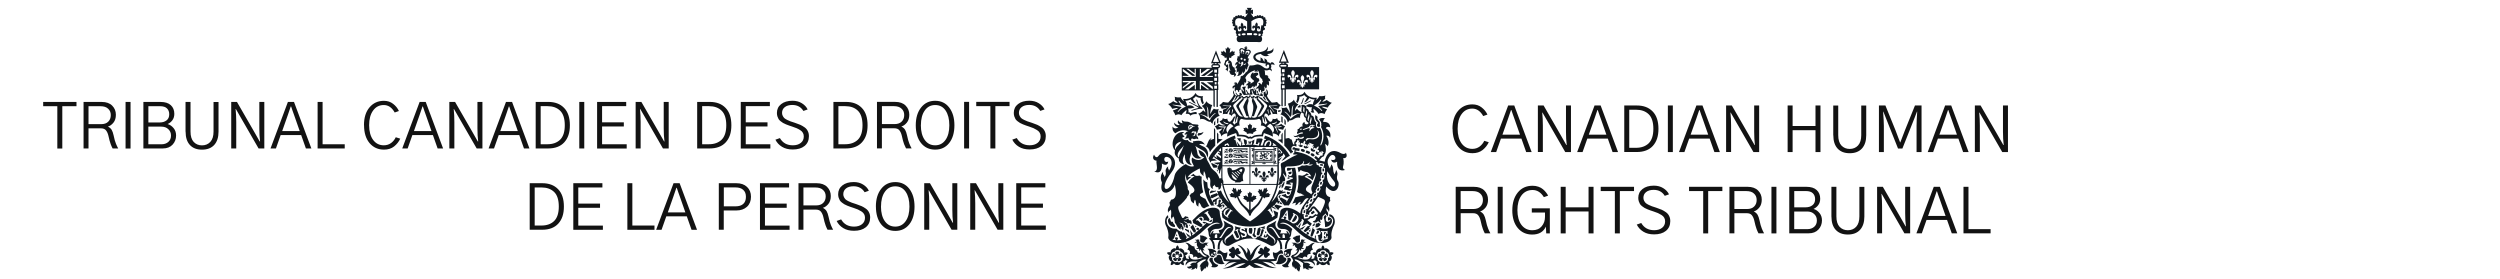 <?xml version="1.0" encoding="UTF-8"?>
<svg id="Layer_1" data-name="Layer 1" xmlns="http://www.w3.org/2000/svg" viewBox="0 0 707 79">
  <defs>
    <style>
      .cls-1 {
        fill: #111921;
      }

      .cls-1, .cls-2 {
        stroke-width: 0px;
      }

      .cls-2 {
        fill: #121212;
      }
    </style>
  </defs>
  <path class="cls-2" d="m410.76,36.43c0-2.14.52-3.83,1.57-5.06,1.04-1.23,2.4-1.85,4.06-1.85,1.03,0,1.9.29,2.62.86.73.56,1.27,1.24,1.64,2.02l-1.2.42c-.79-1.41-1.82-2.11-3.09-2.11s-2.27.52-3.02,1.56c-.75,1.03-1.12,2.41-1.12,4.15s.38,3.15,1.14,4.17c.76,1.01,1.76,1.51,3.01,1.51.79,0,1.47-.22,2.06-.65.58-.45,1.02-.99,1.32-1.63l1.27.4c-.4.86-.98,1.59-1.74,2.2-.76.6-1.72.9-2.86.9-1.65,0-3.01-.61-4.06-1.83-1.04-1.23-1.57-2.92-1.57-5.06Zm14.13,1.65h4.96l-1.55-4.43c-.09-.27-.25-.7-.46-1.28-.2-.6-.34-1.01-.42-1.25h-.11c-.49,1.44-.78,2.29-.86,2.53l-1.56,4.43Zm-3.3,4.92l4.92-13.17h1.72l4.92,13.17h-1.55l-1.34-3.8h-5.8l-1.34,3.8h-1.55Zm13.32,0v-13.17h1.62l4.85,8.4,1.58,2.78h.11c-.14-1.09-.21-2.33-.21-3.73v-7.45h1.41v13.17h-1.62l-4.87-8.46-1.57-2.71h-.07c.12,1.17.18,2.41.18,3.71v7.45h-1.41Zm14.41-4.92h4.96l-1.55-4.43c-.09-.27-.25-.7-.46-1.28-.2-.6-.34-1.01-.42-1.25h-.11c-.49,1.44-.78,2.29-.86,2.53l-1.57,4.43Zm-3.3,4.92l4.92-13.17h1.72l4.92,13.17h-1.55l-1.34-3.8h-5.8l-1.34,3.8h-1.55Zm13.32,0v-13.17h3.55c1.9,0,3.39.56,4.48,1.69,1.09,1.11,1.64,2.75,1.64,4.9s-.53,3.66-1.58,4.83c-1.05,1.16-2.58,1.74-4.57,1.74h-3.52Zm1.41-1.2h1.9c1.52,0,2.72-.43,3.6-1.28.88-.87,1.32-2.23,1.32-4.1s-.44-3.26-1.32-4.11-2.07-1.28-3.57-1.28h-1.93v10.78Zm10.92,1.2v-13.17h1.41v13.17h-1.41Zm6.45-4.92h4.96l-1.55-4.43c-.09-.27-.25-.7-.46-1.28-.2-.6-.34-1.01-.42-1.25h-.11c-.49,1.44-.78,2.29-.86,2.53l-1.57,4.43Zm-3.3,4.92l4.92-13.17h1.72l4.92,13.17h-1.55l-1.34-3.8h-5.8l-1.34,3.8h-1.55Zm13.32,0v-13.17h1.62l4.85,8.4,1.58,2.78h.1c-.14-1.09-.21-2.33-.21-3.73v-7.45h1.41v13.17h-1.62l-4.87-8.46-1.56-2.71h-.07c.12,1.17.18,2.41.18,3.71v7.45h-1.41Zm17.4,0v-13.17h1.41v5.8h6.47v-5.8h1.41v13.17h-1.41v-6.19h-6.47v6.19h-1.41Zm12.9-4.76v-8.4h1.41v8.37c0,1.31.3,2.29.9,2.94.61.64,1.39.97,2.34.97s1.76-.33,2.36-.98c.61-.67.91-1.64.91-2.92v-8.37h1.41v8.4c0,1.59-.4,2.84-1.21,3.74-.81.89-1.96,1.34-3.46,1.34s-2.61-.44-3.43-1.32c-.81-.88-1.21-2.13-1.21-3.76Zm12.92,4.76v-13.17h1.83l2.88,7.08c.19.49.44,1.17.76,2.02.33.84.5,1.28.51,1.32h.07c.07-.18.5-1.29,1.28-3.34l2.86-7.08h1.86v13.17h-1.41v-7.44c0-.95.06-2.28.18-3.99h-.07l-.67,1.76-3.45,8.68h-1.23l-3.45-8.68-.7-1.76h-.07c.14,1.89.21,3.22.21,3.99v7.44h-1.41Zm17.1-4.92h4.96l-1.55-4.43c-.09-.27-.25-.7-.46-1.28-.2-.6-.34-1.01-.42-1.25h-.1c-.49,1.44-.78,2.29-.86,2.53l-1.57,4.43Zm-3.3,4.92l4.92-13.17h1.72l4.92,13.17h-1.55l-1.34-3.8h-5.8l-1.34,3.8h-1.55Zm13.33,0v-13.17h1.62l4.85,8.4,1.58,2.78h.11c-.14-1.09-.21-2.33-.21-3.73v-7.45h1.41v13.17h-1.62l-4.87-8.46-1.57-2.71h-.07c.12,1.17.18,2.41.18,3.71v7.45h-1.41Zm-145.41,16.11h3.55c.88,0,1.55-.23,2.02-.7.48-.47.72-1.09.72-1.86s-.25-1.35-.76-1.81c-.49-.47-1.2-.7-2.13-.7h-3.41v5.08Zm-1.41,6.89v-13.17h5.13c1.29,0,2.28.35,2.97,1.05.69.69,1.04,1.55,1.04,2.57,0,.93-.23,1.68-.7,2.25-.47.57-.98.94-1.55,1.09.49.26.85.57,1.07.95.22.38.4.9.55,1.56.15.66.26,1.11.32,1.35.07.23.19.57.35,1.02.18.45.39.88.63,1.32h-1.58c-.2-.38-.38-.77-.54-1.2-.15-.43-.26-.79-.33-1.05-.07-.28-.18-.73-.32-1.34-.15-.66-.39-1.17-.7-1.55-.3-.38-.8-.56-1.48-.56h-3.45v5.7h-1.41Zm11.88,0v-13.17h1.41v13.17h-1.41Zm4.13-6.57c0-2.04.51-3.7,1.53-4.97,1.03-1.29,2.43-1.93,4.2-1.93.6,0,1.15.09,1.67.28.52.18.94.42,1.28.72.35.3.64.6.86.9.23.28.43.58.58.9l-1.2.42c-.83-1.35-1.9-2.02-3.2-2.02s-2.4.53-3.16,1.58c-.75,1.04-1.12,2.42-1.12,4.13s.39,3.18,1.16,4.18c.77,1,1.79,1.49,3.06,1.49,1.15,0,2.03-.38,2.65-1.12s.93-1.63.93-2.65v-1.23h-3.73v-1.2h5.1v7.1h-1.02l-.1-1.93c-.69,1.5-1.98,2.25-3.87,2.25-1.68,0-3.04-.62-4.08-1.85-1.03-1.23-1.55-2.91-1.55-5.04Zm13.68,6.57v-13.17h1.41v5.8h6.47v-5.8h1.41v13.17h-1.41v-6.19h-6.47v6.19h-1.41Zm11.32-11.97v-1.2h9.42v1.2h-4.01v11.97h-1.41v-11.97h-4.01Zm10.16,9.49l1.3-.46c.79,1.36,2,2.04,3.66,2.04.91,0,1.66-.22,2.23-.67.57-.45.86-1.05.86-1.83,0-.39-.08-.73-.25-1.02-.16-.3-.43-.57-.79-.79-.35-.22-.68-.4-.98-.53-.3-.13-.72-.28-1.25-.46-.42-.14-.72-.24-.9-.3-.18-.06-.46-.16-.84-.32-.38-.15-.66-.29-.84-.4-.18-.12-.4-.28-.67-.47-.27-.21-.47-.42-.6-.63-.12-.21-.23-.46-.33-.76-.09-.3-.14-.63-.14-.97,0-1.04.4-1.88,1.2-2.5.8-.63,1.86-.95,3.2-.95,1.02,0,1.9.23,2.65.7.76.47,1.31,1.05,1.64,1.76l-1.2.42c-.69-1.12-1.73-1.69-3.13-1.69-.91,0-1.63.21-2.14.62-.52.41-.77.96-.77,1.63,0,.3.07.59.21.86.14.26.29.47.46.63.18.15.45.32.83.51.39.18.68.3.9.39.22.07.58.19,1.07.35.12.04.2.06.26.09.57.19,1.06.37,1.44.54.39.18.79.41,1.2.7s.71.65.91,1.07c.21.41.32.89.32,1.44,0,1.18-.42,2.11-1.25,2.78-.82.66-1.93.98-3.32.98-1.2,0-2.21-.25-3.04-.76-.83-.5-1.46-1.18-1.88-2.04Zm14.82-9.49v-1.2h9.42v1.2h-4.01v11.97h-1.41v-11.97h-4.01Zm12.83,5.08h3.55c.88,0,1.55-.23,2.02-.7.48-.47.72-1.09.72-1.86s-.25-1.35-.76-1.81c-.49-.47-1.2-.7-2.13-.7h-3.41v5.08Zm-1.41,6.89v-13.17h5.13c1.29,0,2.28.35,2.97,1.05.69.69,1.04,1.55,1.04,2.57,0,.93-.23,1.68-.7,2.25-.47.57-.98.94-1.55,1.09.49.26.85.57,1.07.95.22.38.4.9.54,1.56.15.66.26,1.11.32,1.35.07.23.19.57.35,1.02.18.45.39.88.63,1.32h-1.58c-.2-.38-.38-.77-.54-1.2-.15-.43-.26-.79-.33-1.05-.07-.28-.18-.73-.32-1.34-.15-.66-.39-1.17-.7-1.55-.3-.38-.8-.56-1.48-.56h-3.45v5.7h-1.41Zm11.88,0v-13.17h1.41v13.17h-1.41Zm5.04,0v-13.17h4.85c1.28,0,2.24.3,2.9.91.67.61,1,1.43,1,2.46,0,.7-.18,1.3-.54,1.79-.35.48-.8.84-1.35,1.09.67.2,1.23.59,1.69,1.16.47.57.7,1.27.7,2.07,0,1.01-.33,1.88-1,2.6-.66.71-1.58,1.07-2.76,1.07h-5.48Zm1.41-1.2h3.73c.76,0,1.39-.22,1.9-.65.52-.45.77-1.05.77-1.81s-.25-1.33-.76-1.81c-.49-.48-1.15-.72-1.99-.72h-3.66v4.99Zm0-6.17h3.2c.79,0,1.43-.19,1.93-.58.52-.39.77-.97.77-1.74,0-.68-.21-1.23-.63-1.65-.41-.42-1.08-.63-2-.63h-3.27v4.61Zm10.51,2.6v-8.4h1.41v8.37c0,1.31.3,2.29.9,2.94.61.64,1.39.97,2.34.97s1.76-.33,2.35-.98c.61-.67.91-1.64.91-2.92v-8.37h1.41v8.4c0,1.59-.4,2.84-1.21,3.74-.81.89-1.96,1.34-3.46,1.34s-2.61-.44-3.43-1.32c-.81-.88-1.21-2.13-1.21-3.76Zm12.92,4.76v-13.17h1.62l4.85,8.4,1.58,2.78h.1c-.14-1.09-.21-2.33-.21-3.73v-7.45h1.41v13.17h-1.62l-4.87-8.46-1.56-2.71h-.07c.12,1.17.18,2.41.18,3.71v7.45h-1.41Zm14.41-4.92h4.96l-1.55-4.43c-.09-.27-.25-.7-.46-1.28-.2-.6-.34-1.01-.42-1.25h-.1c-.49,1.44-.78,2.29-.86,2.53l-1.56,4.43Zm-3.3,4.92l4.92-13.17h1.72l4.92,13.17h-1.55l-1.34-3.8h-5.8l-1.34,3.8h-1.55Zm13.32,0v-13.17h1.41v11.97h6.26v1.2h-7.66Z"/>
  <path class="cls-2" d="m12.21,30.03v-1.2h9.42v1.2h-4.01v11.97h-1.41v-11.97h-4.01Zm12.83,5.08h3.55c.88,0,1.55-.23,2.02-.7.48-.47.72-1.09.72-1.86s-.25-1.35-.76-1.81c-.49-.47-1.2-.7-2.13-.7h-3.41v5.08Zm-1.41,6.89v-13.17h5.13c1.29,0,2.28.35,2.97,1.05.69.69,1.04,1.55,1.04,2.57,0,.93-.23,1.68-.7,2.25-.47.57-.98.94-1.55,1.09.49.26.85.57,1.07.95.22.38.4.9.54,1.56.15.66.26,1.11.32,1.35.07.23.19.57.35,1.02.18.45.39.88.63,1.32h-1.58c-.2-.38-.38-.77-.54-1.2-.15-.43-.26-.79-.33-1.05-.07-.28-.18-.73-.32-1.34-.15-.66-.39-1.17-.7-1.55-.3-.38-.8-.56-1.48-.56h-3.45v5.7h-1.41Zm11.88,0v-13.17h1.41v13.17h-1.41Zm5.04,0v-13.17h4.85c1.28,0,2.24.3,2.9.91.67.61,1,1.43,1,2.46,0,.7-.18,1.3-.54,1.79-.35.48-.8.84-1.35,1.09.67.2,1.23.59,1.69,1.16.47.57.7,1.27.7,2.07,0,1.01-.33,1.88-1,2.6-.66.71-1.58,1.07-2.76,1.07h-5.48Zm1.41-1.2h3.73c.76,0,1.39-.22,1.9-.65.52-.45.77-1.05.77-1.81s-.25-1.33-.76-1.81c-.49-.48-1.15-.72-1.99-.72h-3.66v4.99Zm0-6.17h3.2c.79,0,1.43-.19,1.93-.58.52-.39.77-.97.77-1.74,0-.68-.21-1.23-.63-1.65-.41-.42-1.08-.63-2-.63h-3.27v4.61Zm10.51,2.6v-8.4h1.41v8.37c0,1.31.3,2.29.9,2.94.61.64,1.39.97,2.34.97s1.76-.33,2.36-.98c.61-.67.91-1.64.91-2.92v-8.37h1.41v8.4c0,1.59-.4,2.84-1.21,3.74-.81.89-1.96,1.34-3.46,1.34s-2.61-.44-3.43-1.32c-.81-.88-1.21-2.13-1.21-3.76Zm12.92,4.76v-13.17h1.62l4.85,8.4,1.58,2.78h.11c-.14-1.09-.21-2.33-.21-3.73v-7.45h1.41v13.17h-1.62l-4.87-8.46-1.56-2.71h-.07c.12,1.17.18,2.41.18,3.71v7.45h-1.41Zm14.41-4.92h4.96l-1.55-4.43c-.09-.27-.25-.7-.46-1.28-.2-.6-.34-1.01-.42-1.25h-.11c-.49,1.44-.78,2.29-.86,2.53l-1.56,4.43Zm-3.3,4.92l4.92-13.17h1.72l4.92,13.17h-1.55l-1.34-3.8h-5.8l-1.34,3.8h-1.55Zm13.32,0v-13.17h1.41v11.97h6.26v1.2h-7.66Zm13.11-6.57c0-2.14.52-3.83,1.57-5.06,1.04-1.23,2.4-1.85,4.06-1.85,1.03,0,1.9.29,2.62.86.73.56,1.27,1.24,1.63,2.02l-1.19.42c-.78-1.41-1.82-2.11-3.09-2.11s-2.27.52-3.02,1.56c-.75,1.03-1.12,2.41-1.12,4.15s.38,3.15,1.14,4.17c.76,1.01,1.76,1.51,3.01,1.51.78,0,1.47-.22,2.06-.65.59-.45,1.03-.99,1.32-1.63l1.27.4c-.4.86-.98,1.59-1.74,2.2-.76.6-1.72.9-2.87.9-1.65,0-3.01-.61-4.06-1.83-1.04-1.23-1.57-2.92-1.57-5.06Zm14.13,1.65h4.96l-1.55-4.43c-.09-.27-.25-.7-.46-1.28-.2-.6-.34-1.01-.42-1.25h-.11c-.49,1.44-.78,2.29-.86,2.53l-1.56,4.43Zm-3.31,4.92l4.92-13.17h1.72l4.92,13.17h-1.55l-1.34-3.8h-5.8l-1.34,3.8h-1.55Zm13.32,0v-13.17h1.62l4.85,8.4,1.58,2.78h.11c-.14-1.09-.21-2.33-.21-3.73v-7.45h1.41v13.17h-1.62l-4.87-8.46-1.56-2.71h-.07c.12,1.17.18,2.41.18,3.71v7.45h-1.41Zm14.41-4.92h4.96l-1.55-4.43c-.09-.27-.25-.7-.46-1.28-.2-.6-.34-1.01-.42-1.25h-.11c-.49,1.44-.78,2.29-.86,2.53l-1.56,4.43Zm-3.31,4.92l4.92-13.17h1.72l4.92,13.17h-1.55l-1.34-3.8h-5.8l-1.34,3.8h-1.55Zm13.32,0v-13.17h3.55c1.9,0,3.39.56,4.48,1.69,1.09,1.11,1.64,2.75,1.64,4.9s-.53,3.66-1.58,4.83c-1.06,1.16-2.58,1.74-4.57,1.74h-3.52Zm1.41-1.2h1.9c1.52,0,2.72-.43,3.6-1.28.88-.87,1.32-2.23,1.32-4.1s-.44-3.26-1.32-4.11c-.88-.86-2.07-1.28-3.57-1.28h-1.93v10.78Zm10.92,1.2v-13.17h1.41v13.17h-1.41Zm5.04,0v-13.17h8.23v1.2h-6.82v4.57h6.15v1.18h-6.15v5.03h6.96v1.2h-8.37Zm10.9,0v-13.17h1.62l4.85,8.4,1.58,2.78h.1c-.14-1.09-.21-2.33-.21-3.73v-7.45h1.41v13.17h-1.62l-4.87-8.46-1.56-2.71h-.07c.12,1.17.18,2.41.18,3.71v7.45h-1.41Zm17.4,0v-13.17h3.55c1.9,0,3.39.56,4.48,1.69,1.09,1.11,1.64,2.75,1.64,4.9s-.53,3.66-1.58,4.83c-1.06,1.16-2.58,1.74-4.57,1.74h-3.52Zm1.41-1.2h1.9c1.52,0,2.72-.43,3.6-1.28.88-.87,1.32-2.23,1.32-4.1s-.44-3.26-1.32-4.11c-.88-.86-2.07-1.28-3.57-1.28h-1.93v10.78Zm10.92,1.2v-13.17h8.23v1.2h-6.82v4.57h6.15v1.18h-6.15v5.03h6.96v1.2h-8.37Zm9.77-2.48l1.3-.46c.78,1.36,2,2.04,3.66,2.04.91,0,1.66-.22,2.23-.67.58-.45.86-1.05.86-1.83,0-.39-.08-.73-.25-1.02-.16-.3-.43-.57-.79-.79-.35-.22-.68-.4-.99-.53-.31-.13-.72-.28-1.25-.46-.42-.14-.72-.24-.9-.3-.18-.06-.46-.16-.84-.32-.38-.15-.66-.29-.84-.4-.18-.12-.4-.28-.67-.47-.27-.21-.47-.42-.6-.63-.12-.21-.23-.46-.33-.76-.09-.3-.14-.63-.14-.97,0-1.04.4-1.88,1.2-2.5.8-.63,1.86-.95,3.2-.95,1.02,0,1.9.23,2.65.7.76.47,1.31,1.05,1.64,1.76l-1.2.42c-.69-1.12-1.73-1.69-3.13-1.69-.91,0-1.63.21-2.14.62-.52.41-.77.96-.77,1.63,0,.3.07.59.21.86.14.26.29.47.46.63.18.15.45.32.83.51.39.18.69.3.9.39.22.07.58.19,1.07.35.12.04.21.06.26.09.57.19,1.06.37,1.44.54.39.18.78.41,1.2.7.41.29.71.65.91,1.07.21.41.32.89.32,1.44,0,1.18-.42,2.11-1.25,2.78-.82.66-1.93.98-3.32.98-1.2,0-2.21-.25-3.04-.76-.83-.5-1.46-1.18-1.88-2.04Zm16.43,2.48v-13.17h3.55c1.9,0,3.39.56,4.48,1.69,1.09,1.11,1.63,2.75,1.63,4.9s-.53,3.66-1.58,4.83c-1.05,1.16-2.58,1.74-4.57,1.74h-3.52Zm1.41-1.2h1.9c1.52,0,2.72-.43,3.6-1.28.88-.87,1.32-2.23,1.32-4.1s-.44-3.26-1.32-4.11c-.88-.86-2.07-1.28-3.57-1.28h-1.93v10.78Zm12.32-5.7h3.55c.88,0,1.55-.23,2.02-.7.48-.47.72-1.09.72-1.86s-.25-1.35-.76-1.81c-.49-.47-1.2-.7-2.13-.7h-3.41v5.08Zm-1.41,6.89v-13.17h5.13c1.29,0,2.28.35,2.97,1.05.69.69,1.04,1.55,1.04,2.57,0,.93-.23,1.68-.7,2.25-.47.57-.98.94-1.55,1.09.49.26.85.57,1.07.95.22.38.4.9.54,1.56.15.66.26,1.11.32,1.35.07.23.19.57.35,1.02.18.45.39.88.63,1.32h-1.58c-.2-.38-.38-.77-.55-1.2-.15-.43-.26-.79-.33-1.05-.07-.28-.17-.73-.32-1.34-.15-.66-.39-1.17-.7-1.55-.3-.38-.8-.56-1.48-.56h-3.45v5.7h-1.41Zm10.97-6.57c0-2.06.5-3.73,1.49-4.99,1-1.28,2.33-1.92,3.99-1.92s3,.63,3.97,1.9c.98,1.27,1.48,2.94,1.48,5.03s-.5,3.79-1.49,5.03c-.98,1.23-2.3,1.85-3.96,1.85s-2.99-.62-3.99-1.86c-1-1.25-1.49-2.93-1.49-5.03Zm1.44,0c0,1.73.36,3.12,1.09,4.15.73,1.02,1.71,1.53,2.95,1.53s2.19-.5,2.92-1.51c.73-1.01,1.09-2.39,1.09-4.15s-.35-3.12-1.05-4.17c-.7-1.04-1.69-1.56-2.95-1.56s-2.23.52-2.95,1.55c-.73,1.03-1.09,2.42-1.09,4.17Zm12.23,6.57v-13.17h1.41v13.17h-1.41Zm3.43-11.97v-1.2h9.42v1.2h-4.01v11.97h-1.41v-11.97h-4.01Zm10.16,9.49l1.3-.46c.78,1.36,2,2.04,3.66,2.04.91,0,1.66-.22,2.23-.67.57-.45.86-1.05.86-1.83,0-.39-.08-.73-.25-1.02-.16-.3-.43-.57-.79-.79-.35-.22-.68-.4-.98-.53-.3-.13-.72-.28-1.25-.46-.42-.14-.72-.24-.9-.3-.18-.06-.46-.16-.84-.32-.38-.15-.66-.29-.84-.4-.18-.12-.4-.28-.67-.47-.27-.21-.47-.42-.6-.63-.12-.21-.23-.46-.33-.76-.09-.3-.14-.63-.14-.97,0-1.04.4-1.88,1.2-2.5.8-.63,1.86-.95,3.2-.95,1.02,0,1.9.23,2.65.7.76.47,1.31,1.05,1.64,1.76l-1.2.42c-.69-1.12-1.73-1.69-3.13-1.69-.92,0-1.63.21-2.14.62-.52.41-.77.96-.77,1.63,0,.3.07.59.21.86.14.26.29.47.46.63.17.15.45.32.83.51.39.18.68.3.9.39.22.07.58.19,1.07.35.12.04.21.06.26.09.57.19,1.06.37,1.44.54.39.18.79.41,1.2.7s.71.65.91,1.07c.21.41.32.89.32,1.44,0,1.18-.42,2.11-1.25,2.78-.82.66-1.93.98-3.32.98-1.2,0-2.21-.25-3.04-.76-.83-.5-1.46-1.18-1.88-2.04Zm-136.44,25.48v-13.17h3.55c1.9,0,3.39.56,4.48,1.69,1.09,1.11,1.64,2.75,1.64,4.9s-.53,3.66-1.58,4.83c-1.06,1.16-2.58,1.74-4.57,1.74h-3.51Zm1.41-1.2h1.9c1.52,0,2.73-.43,3.6-1.28.88-.87,1.32-2.23,1.32-4.1s-.44-3.26-1.32-4.11-2.07-1.28-3.57-1.28h-1.93v10.78Zm10.92,1.2v-13.17h8.23v1.2h-6.82v4.57h6.15v1.18h-6.15v5.03h6.96v1.2h-8.37Zm15.29,0v-13.17h1.41v11.97h6.26v1.2h-7.66Zm11.44-4.92h4.96l-1.55-4.43c-.09-.27-.25-.7-.46-1.28-.2-.6-.34-1.01-.42-1.25h-.11c-.49,1.44-.78,2.29-.86,2.53l-1.56,4.43Zm-3.3,4.92l4.92-13.17h1.72l4.92,13.17h-1.55l-1.34-3.8h-5.8l-1.34,3.8h-1.55Zm17.72,0v-13.17h4.96c1.28,0,2.29.35,3.02,1.05.75.7,1.12,1.63,1.12,2.79s-.38,2.14-1.14,2.83c-.76.69-1.76,1.04-3.01,1.04h-3.55v5.45h-1.41Zm1.41-6.63h3.34c.93,0,1.64-.22,2.15-.67.52-.46.77-1.13.77-2.02s-.26-1.52-.77-1.97c-.5-.46-1.23-.69-2.18-.69h-3.3v5.34Zm10.23,6.63v-13.17h8.23v1.2h-6.82v4.57h6.15v1.18h-6.15v5.03h6.96v1.2h-8.37Zm12.3-6.89h3.55c.88,0,1.55-.23,2.02-.7.48-.47.72-1.09.72-1.86s-.25-1.35-.76-1.81c-.49-.47-1.2-.7-2.13-.7h-3.41v5.08Zm-1.41,6.89v-13.17h5.13c1.29,0,2.28.35,2.97,1.05.69.69,1.04,1.55,1.04,2.57,0,.93-.23,1.68-.7,2.25s-.98.94-1.55,1.09c.49.26.85.57,1.07.95.22.38.4.9.54,1.56.15.66.26,1.11.32,1.35.07.23.19.57.35,1.02.18.45.39.88.63,1.32h-1.58c-.2-.38-.38-.77-.54-1.2-.15-.43-.26-.79-.33-1.05-.07-.28-.18-.73-.32-1.34-.15-.66-.39-1.17-.7-1.55-.31-.38-.8-.56-1.48-.56h-3.45v5.7h-1.41Zm10.76-2.48l1.3-.46c.79,1.36,2,2.04,3.66,2.04.91,0,1.66-.22,2.23-.67.57-.45.86-1.05.86-1.83,0-.39-.08-.73-.25-1.02-.16-.3-.43-.57-.79-.79-.35-.22-.68-.4-.98-.53-.31-.13-.72-.28-1.25-.46-.42-.14-.72-.24-.9-.3-.18-.06-.46-.16-.84-.32-.38-.15-.66-.29-.84-.4-.18-.12-.4-.28-.67-.47-.27-.21-.47-.42-.6-.63-.12-.21-.23-.46-.33-.76-.09-.3-.14-.63-.14-.97,0-1.04.4-1.88,1.2-2.5.8-.63,1.86-.95,3.2-.95,1.02,0,1.9.23,2.65.7.76.47,1.31,1.05,1.63,1.76l-1.19.42c-.69-1.12-1.74-1.69-3.13-1.69-.91,0-1.63.21-2.14.62-.51.41-.77.96-.77,1.63,0,.3.07.59.21.86.14.26.29.47.46.63.18.15.45.32.83.51.39.18.68.3.9.39.22.07.58.19,1.07.35.12.04.2.06.26.09.58.19,1.06.37,1.44.54.39.18.79.41,1.2.7s.71.65.91,1.07c.21.41.32.89.32,1.44,0,1.18-.42,2.11-1.25,2.78-.82.66-1.93.98-3.32.98-1.2,0-2.21-.25-3.04-.76-.83-.5-1.46-1.18-1.88-2.04Zm11.13-4.1c0-2.06.5-3.73,1.49-4.99,1-1.28,2.33-1.92,3.99-1.92s3,.63,3.97,1.9c.98,1.27,1.48,2.94,1.48,5.03s-.5,3.79-1.49,5.03c-.99,1.23-2.3,1.85-3.95,1.85s-2.99-.62-3.99-1.86c-1-1.25-1.49-2.93-1.49-5.03Zm1.44,0c0,1.73.36,3.12,1.09,4.15.73,1.02,1.71,1.53,2.95,1.53s2.19-.5,2.92-1.51c.73-1.01,1.09-2.39,1.09-4.15s-.35-3.12-1.05-4.17c-.7-1.04-1.69-1.56-2.95-1.56s-2.23.52-2.95,1.55c-.73,1.03-1.09,2.42-1.09,4.17Zm12.23,6.57v-13.17h1.62l4.85,8.4,1.58,2.78h.11c-.14-1.09-.21-2.33-.21-3.73v-7.45h1.41v13.17h-1.62l-4.87-8.46-1.56-2.71h-.07c.12,1.17.18,2.41.18,3.71v7.45h-1.41Zm13.01,0v-13.17h1.62l4.85,8.4,1.58,2.78h.11c-.14-1.09-.21-2.33-.21-3.73v-7.45h1.41v13.17h-1.62l-4.87-8.46-1.56-2.71h-.07c.12,1.17.18,2.41.18,3.71v7.45h-1.41Zm13.01,0v-13.17h8.23v1.2h-6.82v4.57h6.15v1.18h-6.15v5.03h6.96v1.2h-8.37Z"/>
  <g id="Layer_1-2" data-name="Layer 1-2">
    <path class="cls-1" d="m330.8,61.61c-.07.03-.05.01-.12.06,0,0-.03.02-.04.03-.19.15-.33.37-.33.7,0,.93.75,1.79,1.96,1.81,0-.12,0-.21.02-.48-.1-.16-.45-.61-.54-.69,0-.12.01-.14-.01-.34-.17.08-.38.06-.57-.03l-.21-.45h0s0,0,0,0c.05.03.1.06.17.08-.29-.3-.31-.39-.33-.7"/>
    <path class="cls-1" d="m336.58,63.75c-.1-.1-.23-.22-.34-.26.02.05.09.22.11.44l.23-.18Z"/>
    <path class="cls-1" d="m358.13,65.71v-.03c-.07-.1-.13-.22-.2-.33l-.21.56s0,0,.01,0c.04.01.3.08.4-.21"/>
    <path class="cls-1" d="m354.13,66.42c.07.08.14.18.22.28.17.26.34.4.51.4.2,0,.36-.21.46-.34-.29-.13-.55-.42-.48-.76,0-.01.23-1.12.31-1.46,0-.03,0-.07,0-.1-.2.02-.39.04-.58.05.07.2.1.41.1.63,0,.56-.21,1.07-.55,1.31"/>
    <path class="cls-1" d="m346.77,59.61c-.47.62-.24,1.11-.12,1.21.12.11.16.08.21.01l.99-1.46s.07-.1-.04-.16c-.14-.1-.56-.23-1.03.4"/>
    <path class="cls-1" d="m349.83,39.1l.95,1.19.12-1.19c-.37-.02-.75-.01-1.08,0"/>
    <path class="cls-1" d="m345.57,58.81c-.05-.06-.1-.1-.12-.12,0,0-.01,0-.04,0s-.04.01-.07.03c-.06.05-.14.13-.19.18.06.07.11.15.16.23.12-.12.23-.23.24-.25.01,0,.04-.04.01-.07"/>
    <path class="cls-1" d="m348.46,6.44c0,.19.15.34.34.34-.12.05-.2.17-.2.3,0,.19.16.34.34.34.07,0,.13-.01.18-.05l.1.37c-.18.05-.31.21-.31.4,0,.22.18.4.4.4.03,0,.07,0,.12-.02l.12.48c-.06.07-.09.15-.09.25,0,.18.11.31.26.37l-.1.38s.38.37.38.37c-.39.15-.48,1.66.62,1.55.19-.02.51-.04.51-.04h4.39s.32.03.52.04c1.11.12,1.01-1.4.62-1.55,0,0,.35-.34.39-.36l-.1-.38c.16-.05.27-.2.27-.37,0-.1-.04-.18-.1-.25l.12-.48s.07.01.1.01c.22,0,.4-.18.4-.4,0-.18-.13-.34-.3-.38l.1-.39c.05.03.12.05.18.05.19,0,.34-.15.34-.34,0-.14-.08-.25-.2-.3.19,0,.34-.15.34-.34,0-.15-.1-.29-.23-.33.12-.04.22-.17.22-.31,0-.19-.15-.34-.34-.34-.04,0-.07.01-.12.02.09-.05.15-.16.15-.28,0-.19-.15-.34-.34-.34-.1,0-.19.03-.26.12.03-.05.05-.12.05-.18,0-.18-.15-.34-.34-.34-.14,0-.26.08-.31.21,0-.23-.15-.4-.34-.4s-.32.13-.34.31c-.03-.16-.17-.28-.33-.28-.18,0-.34.15-.34.34,0,.02,0,.04,0,.05-.06-.11-.17-.18-.3-.18-.18,0-.34.15-.34.34,0,.01,0,.05,0,.07-.06-.08-.15-.12-.26-.12l-.73-1.03.64.22v-1.28s-.64.23-.64.23l.32-.72h-1.42l.33.72-.64-.23v1.28s.64-.22.64-.22l-.74,1.03c-.12,0-.21.05-.27.12,0-.02,0-.05,0-.07,0-.19-.15-.34-.34-.34-.13,0-.24.07-.29.18,0-.01,0-.04,0-.05,0-.19-.15-.34-.34-.34-.17,0-.31.12-.33.27-.01-.17-.16-.31-.34-.31-.19,0-.35.16-.34.4-.05-.12-.18-.21-.31-.21-.19,0-.34.15-.34.34,0,.07.02.13.05.18-.07-.1-.16-.12-.26-.12-.18,0-.34.15-.34.34,0,.12.07.23.15.29-.04-.01-.07-.03-.12-.03-.18,0-.34.15-.34.34,0,.15.1.27.22.32-.15.07-.24.21-.24.36m1.98,3.68l-.26-.27.08-.33.54-.07.07.63-.43.04Zm1.36-.17c-.29.02-.57-.07-.59-.24,0-.16.21-.32.54-.34.31-.02.58.08.59.25.01.16-.23.31-.54.33m3.24,0c-.31-.02-.56-.17-.54-.33s.28-.27.59-.25c.33.02.55.18.54.34-.02.16-.31.26-.59.24m1.33.19l-.44-.05.07-.63.54.07.08.33s-.26.28-.26.28Zm.82-2.98l-.42-.05-.26,1.61c-.26.21-1.08.31-.97-.45.11-.72.74-.21.35.07.89-.04.51-1.48-.29-.87.37-.56,0-.97-.13-1.17-.18.16-.63.5-.4,1.12-.67-.75-1.33.56-.46.78-.31-.39.43-.7.37.03-.07.66-.91.42-1.02.23l-.02-2.49c1.55-1.14,4.01-1.68,3.24,1.18m-3.08,2.15v.61h-1.38v-.61s1.38,0,1.38,0Zm-1.36-3.31v2.49c-.12.19-.95.46-1.03-.21-.06-.72.69-.4.37-.01.86-.23.21-1.54-.47-.79.24-.62-.21-.95-.38-1.11-.15.2-.51.62-.14,1.17-.8-.61-1.18.84-.29.87-.39-.28.24-.8.35-.07.06.51-.72.62-.97.42l-.27-1.61-.41.06c-.8-2.83,1.66-2.31,3.23-1.2"/>
    <path class="cls-1" d="m361.38,39.54c.34.21,1.32,1.04,1.36,1.08v-3.15s-.37.53-.37.72v1.22c-.32.04-.67.1-.98.12"/>
    <path class="cls-1" d="m345.54,31.48c-.18.01-.46-.04-.68-.14,0,.18-.01.33,0,.44.27.12.51.17.66.14-.01-.11.04-.21.01-.44"/>
    <path class="cls-1" d="m336.35,29.02c.16.1,2.3,1.15,2.64,1.49-.29.08-1.61.4-1.96.61-.21.12-.18.26.05.21.24-.05,2.07-.73,2.8-.53.29.07.11-.29.11-.29-.78-.48-1.23-1.36-1.41-2.19-.07-.29-.33-.25-.24.05.07.18.4,1.42.76,1.81-.34-.16-2.3-1.2-2.67-1.34-.18-.05-.31.05-.09.19"/>
    <path class="cls-1" d="m339.38,33.76c.51-.31,1.33,0,1.65.23s1.1.59,1.3.4c.12.23.31.44.59.63,0-1.17,1.3-2.12,2.04-2.28-.59-.4-.55-1.57-.27-1.96-.28.23-1.14.21-1.38-.07-.4.31-.94,1.38-1.06,1.57-.07-.48.31-2.12.59-2.59-.51,0-1.61-.71-1.68-1.1-.2.67-.82,1.14-1.3,1.38.94.7,1.02,1.53.98,1.84-.12-.27-.43-.51-.59-.63-.31.43-1.06.98-1.46.98.59.24.67,1.34.59,1.61m.22-1.41c.2.03,1.14.12,1.71.63.12.11.21.11.21-.02,0-.14-.07-1.05-.05-1.32.01-.28-.1-1.35-.28-1.63.25.28.54.57.56,1.68.02,1.1-.01,1.22.26,1.68.07.12.18,0,.18,0,.25-.38,1.09-1.33,1.49-1.4.17-.03.08.11.03.13-.05.02-1.12.8-1.51,1.78-.09.23-.3,0-.3,0-.26-.22-1.21-1.22-2.32-1.41-.13-.04-.18-.14,0-.12"/>
    <path class="cls-1" d="m331.49,30.78c.59-.12,1.3-.35,1.68-.2-.31.28-1.22.59-1.49.67.31.4.67,1.1.7,1.37.24-.15.98-.54,1.73-.04.07-.31,1.06-1.25,1.41-1.49.07.31-.08.91-.23,1.1.47,0,.98-.16,1.38.55.46-.63,1.85-.47,1.85-.47-.05-.07-.13-.25-.21-.4.08-.03.08-.05.21-.16-.31-.13-1.23.05-1.83.29-.16-.16-.29-.26-.65-.24.13-.15.1-.54-.03-1.1.53.13,1.31-.11,1.81-.29-.83-.7-1.41-.67-2.18-.46.21-.3-.29-1.23-.45-1.45.53.1,1.36-.26,1.53-.37.48.81,1.03,1.19,1.46,1.2-.21-.23-.72-1.11-.82-1.38.26-.1.75-.55.84-.75.22.42,1.17.53,1.36.53-.17.53.3,1.48.48,1.77.1-.05.26-.17.42-.31-.2-.43-.51-1.41-.23-1.96-.4.07-1.72.12-2.12-.91-.2.43-1.3,2-3.54,1.69.12.35.23.67.23.67-.35-.2-.83-.82-.9-1.14-.4.12-1.53.04-1.73-.2.16.31.12.86.08,1.05.23.08.7.55.82.78-.24,0-.94-.23-1.26-.51-.23.2-1.1.78-1.45.78.31.31.97.86,1.13,1.37m.3-1.16c.26.05,2.12.23,2.33.23-.16-.21-.76-1.02-.81-1.2s.14-.22.21-.11c.4.66,1.41,1.36,1.7,1.52.29.15.08.12-.05.18-.13.05-1.38.62-1.86,1.33-.1.16-.37.13-.23-.07.13-.21,1-1.1,1.12-1.23-.34-.03-2.2-.42-2.43-.53-.23-.1-.23-.18.03-.13"/>
    <path class="cls-1" d="m343.31,35.49c.1-.04.31-.18.37-.23v-1.23c-.09.11-.32.5-.37.62v.83Z"/>
    <path class="cls-1" d="m343.67,41.16v-4.46c-.04-.13-.36-.51-.36-.51v3.1c-.41.06-.75.19-.97.42,0-.1-.07-.31.29-.62-.23-.03-.75.33-1.1,1.34-.34,1.02-.45.85-.61.89.36.16,1.09.58,1.23,1.74.3-.62,1.5-1.87,1.52-1.88"/>
    <path class="cls-1" d="m344.56,34.62v-1.25c-.12.04-.31.16-.37.23v1.38c.12-.1.31-.26.37-.36"/>
    <path class="cls-1" d="m344.18,37.49v3.18s.09-.07.09-.07c.45-.42.96-.83,1.52-1.19-.34-.06-.78-.12-1.23-.15v-1.26c-.01-.14-.29-.45-.37-.51"/>
    <path class="cls-1" d="m343,25.6h.16v4.48c.08.07.27.16.37.15v-4.78h.51v4.8c.1.01.29,0,.37-.02v-4.78h.12v-1.6h-.12v-.64h.12v-1.59h-.12v-.72h.12v-1.59h-.05c.15,0,.29-.07.4-.18.12-.12.18-.26.18-.42s-.07-.31-.18-.42-.27-.18-.43-.18h-.03v-.21h.86l-.15-.4-.98-2.53-.27-.72-.27.72-.98,2.53-.15.4h.71v.21h-.03c-.16,0-.31.07-.42.18s-.18.27-.18.42c0,.18.08.34.21.45h-8.56v6.43h8.81s0,0,0,0Zm1.16-.51h-.78v-.85h.78v.85Zm-.63-1.87h.51v.64h-.51v-.64Zm.64-.37h-.79v-.83h.79v.83Zm-.64-2.31h-.14v-.85h.77v.85h-.63Zm.51,1.09h-.51v-.72h.51v.72Zm-1.01-4.11l.81-2.25.9,2.25h-1.71Zm1.01.59h-.51v-.21h.51v.21Zm-.91.38h1.32c.12,0,.23.1.23.23s-.1.23-.23.23h-1.32c-.12,0-.23-.1-.23-.23s.1-.23.23-.23m-3.82.99h.32v1.3l1.75-1.3h.95l-2.71,1.99h1.02s2.34-1.75,2.34-1.75v.47l-1.7,1.27h1.71v.32h-3.68v-2.31h0Zm0,3.41h3.68v.38h-1.7l1.7,1.27v.73l-2.7-2h-.66v.23s2.4,1.78,2.4,1.78h-.62l-1.77-1.3v1.3h-.34v-2.39h0Zm-4.82-1.43h1.74l-1.74-1.29v-.7h.04l2.67,1.98h.67v-.23l-2.37-1.76h.62l1.74,1.3v-1.3h.31v2.3h-3.71v-.31h0Zm0,3.11l1.75-1.3h-1.75v-.38h3.71v2.39h-.31v-1.3l-1.77,1.3h-1l2.71-2.01h-.97l-2.37,1.77v-.46h0Z"/>
    <path class="cls-1" d="m363.24,35.12c.07.04.26.15.37.18v-1.05c-.07-.27-.26-.53-.37-.64v1.52h0Z"/>
    <path class="cls-1" d="m362.73,34.82v-1.71c-.06-.07-.23-.16-.37-.21v1.55c.07.1.33.34.37.37"/>
    <path class="cls-1" d="m365.88,28.19c-.07.4-1.18,1.1-1.68,1.1.27.47.67,2.12.59,2.59-.12-.2-.67-1.25-1.06-1.57-.23.27-1.1.31-1.38.07.28.4.31,1.57-.26,1.96.74.16,2.04,1.1,2.04,2.28.28-.2.47-.4.59-.63.2.2.98-.16,1.3-.4.31-.23,1.14-.54,1.65-.23-.08-.27,0-1.38.59-1.61-.39,0-1.14-.55-1.45-.98-.15.12-.47.35-.59.63-.04-.31.04-1.14.99-1.85-.48-.22-1.11-.69-1.3-1.36m1.55,3.77c.2-.03.14.08,0,.11-1.11.2-2.07,1.19-2.33,1.41,0,0-.21.23-.3,0-.38-.98-1.46-1.76-1.5-1.78-.05-.02-.14-.16.02-.13.4.07,1.25,1.02,1.49,1.4,0,0,.1.14.18,0,.28-.47.24-.59.26-1.68.03-1.1.31-1.4.56-1.68-.18.27-.29,1.35-.28,1.62.01.27-.05,1.19-.05,1.32,0,.14.1.14.21.03.57-.5,1.52-.59,1.71-.62"/>
    <path class="cls-1" d="m367.15,30.4c.17-.04.4-.04.66,0,.04-.31-.07-.73-.13-.81-.18.21-.4.39-.63.54,0,0-.18.36.1.28"/>
    <path class="cls-1" d="m368.46,27.92c-.12.51-.31,1.02-.63,1.46.1-.04.29-.03.37-.04.27-.53.44-1.23.48-1.37.1-.29-.16-.34-.23-.05"/>
    <path class="cls-1" d="m369.09,29.45c.7-.38,1.49-.76,1.59-.82.23-.14.08-.24-.08-.18-.25.1-1.23.6-1.94.97.2,0,.31,0,.43.04"/>
    <path class="cls-1" d="m362.14,31.51c.03-.12,0-.25,0-.44-.22.1-.5.16-.68.15-.02.23.03.32,0,.44.16.02.4-.03.67-.15"/>
    <polygon class="cls-1" points="355.12 36.75 355.33 36.17 354.73 36.22 354.72 35.91 353.96 36.53 354.1 35.26 353.84 35.47 353.48 34.91 353.13 35.47 352.87 35.26 353.01 36.53 352.24 35.91 352.24 36.22 351.64 36.17 351.85 36.75 351.55 36.84 352.68 37.6 352.54 37.89 353.48 37.73 354.43 37.89 354.29 37.6 355.42 36.84 355.12 36.75"/>
    <path class="cls-1" d="m358.13,28.53c-.08-.1-.31-.62-.58-1.14-.21,0-.42-.07-.51-.11.21.42.55,1.04,1.09,1.25"/>
    <path class="cls-1" d="m351.69,25.86c-.1.04-.18-.05-.21-.13-.03-.09-.12-.4-.33-.67,0,.24-.02.51-.1.64.04.01.07.05.09.1.03.12.16.62.48.94.1.1.25.14.34.13.5-.07,1.06-.11,1.66-.1.1,0,.18,0,.27,0,.03,0,.07,0,.12,0,.13,0,.25-.12.21-.2-.14-.26-.25-.66-.27-.86,0-.08.03-.16.1-.18.07-.01.12.05.14.12.01.12.12.63.39.99.1.14.18.19.26.2.88.09,1.6.23,2.06.35h.13c.13,0,.12-.1.12-.11-.07-.15-.1-.33-.1-.51-.13-.03-.4-.21-.5-.28l-.09.34c-.04.18-.21.37-.48-.04-.23-.33-.23-.7-.24-.79,0-.07-.06-.12-.12-.12-.07,0-.12.06-.12.12,0,.16.04.51.19.74.05.07-.05.18-.26.15-.21-.01-.17-.22-.16-.35l.07-.73c-.41-.17-.37-.51-.4-.7-.03.05-.16.11-.23.13.08.23.14.46.15.6,0,.07-.03.16-.1.17-.07,0-.14-.04-.15-.12-.01-.1-.07-.36-.18-.64-.05.03-.64.24-.92.26l.02.97c0,.16-.12.21-.21.21-.09,0-.25-.16-.29-.21-.27-.3-.38-.63-.42-.72-.02-.06-.09-.1-.15-.08-.06.01-.1.08-.08.15.04.16.16.48.35.67.06.06,0,.21-.18.23-.18,0-.24.02-.27-.1l-.15-1.27c0-.07-.07-.44.21-.44-.04-.06-.03-.18-.04-.26-.25.02-.52.06-.79.1-.15,0-.26.17-.18.28.2.25.37.61.44.8,0,.1-.03.19-.1.21"/>
    <path class="cls-1" d="m359.69,29.03c-.27-.27-1.19-1.19-1.41-1.98.62-.64.21-1.55-.05-1.71-.15-.1-.23.02-.18.1.18.29.17.72.16.92,0,.08-.07.14-.16.14-.07,0-.14-.07-.14-.16,0-.08,0-.35-.06-.65-.05.17-.18.37-.46.34,0,.05-.03.25-.03.25-.01.18-.05.55.12.93.04.08.11.26.34.16.11.26.78,1.45,1.09,1.6-.34-.07-1.38-.23-2.11-1.33-.1-.01-.21,0-.24.02-.4-.55-1.17-.54-1.31-.54,0,0,.07.25.11.35-.04-.01-.16-.04-.26-.03-.25-.21-.7-.37-.8-.37-.07.11-.1.29-.11.42-.04,0-.1-.01-.19,0-.07-.37-.4-.53-.51-.56-.29.08-.41.42-.43.54-.05-.01-.14.01-.22.01,0-.07,0-.29-.03-.4-.4-.05-.81.29-.86.37-.06-.03-.34-.03-.45-.03,0,0,.04-.14.05-.29-.2-.01-.65.14-.8.22.04-.06.04-.15.07-.25.04-.01.16-.04.29-.1.12-.04.21-.15.12-.28-.11-.13-.2-.31-.26-.48-.2.07-.46.07-.48.06h0s.07.3.07.3c.04.19-.14.44-.4.29-.35-.2-.48-.55-.53-.64-.03-.06-.1-.09-.16-.06-.05.04-.08.1-.05.16.07.15.25.45.46.61,0,0,.04.14-.16.12-.29-.03-.5-.32-.63-.56-.1-.18-.12-.35-.11-.51-.05-.08-.12-.27-.14-.48-.23.36-.15.86.08,1.24-.23.8-1.32,1.98-1.6,2.24-.34.01-1.13-.08-1.46-.19-.3.45-.91.87-1.1.92.39.13.67.81.7,1,.55.06,1.56-.29,1.73-.37-.21.21-1.08.64-1.38.7.12.27.06,1.16-.03,1.25.27-.18,1.13-.12,1.3-.07.06-.42.67-1.22.81-1.32,0,.34-.31,1.28-.37,1.38.67.1.67.48.69.56.29-.65.78-.78.92-.83.05.1.29.37.35.44-.07.21-.25,2.02-.25,2.08,0,.05.1.18.14.03.04-.16.4-1.32.51-1.63,0,0,.05.07.16.14-.05.29-.18,1.42-.18,1.56-.32.04-.74.48-.78.58-.16-.27-.32-.4-.49-.53.18-.18.58-1.29.66-1.55.07-.27-.22-.33-.35-.07-1.27,2.56-1.86.75-1.82.45-.59.29-1.14.02-1.27-.2,0,.61-.51.86-.92.89.48,1.08,1.36,1.08,1.63,1.08-.65.49-1.67-.1-1.87-.33-.16.27-.73.61-1.1.75.3.25.55.8.59.95.34-.04,1.22-.25,1.55-.37-.31.48-.67.77-.97.98.61.56.65,1.1.65,1.32.41-.75,1.4-.92,1.75-.92-.09.36-.1.7-.07.96.73-.46,2.02-.91,2.51-1.02,0,0,.29.71.31.95.1,0,2.02-.16,2.68.37.59.48.79.23.95.14.16.09.37.34.95-.14.67-.53,2.58-.38,2.68-.37.01-.24.31-.95.31-.95.78.26,1.82.59,2.51,1.02.02-.27.02-.6-.07-.95.35,0,1.35.18,1.76.92,0-.22.04-.75.65-1.32-.31-.21-.67-.51-.98-.98.33.12,1.22.33,1.55.37.04-.15.29-.7.59-.95-.37-.14-.94-.48-1.1-.75-.2.23-1.22.82-1.87.33.27,0,1.16,0,1.63-1.08-.41-.02-.92-.28-.92-.89-.14.22-.69.49-1.27.2.04.29-.54,2.1-1.82-.45-.13-.26-.42-.2-.34.07.08.26.48,1.38.66,1.55-.17.13-.33.25-.49.53-.05-.1-.46-.53-.78-.58,0-.14-.13-1.27-.18-1.56.11-.06.17-.14.17-.14.12.32.47,1.48.51,1.63.04.16.14.02.14-.03s-.18-1.88-.25-2.08c.07-.07.31-.34.35-.44.14.05.64.18.92.83.02-.09,0-.47.69-.56-.07-.1-.38-1.04-.37-1.38.14.1.75.9.8,1.32.17-.05,1.03-.11,1.3.07-.09-.09-.15-.97-.03-1.25-.28-.05-1.16-.48-1.37-.7.17.07,1.18.42,1.72.37.02-.2.31-.87.7-1-.18-.05-.79-.47-1.1-.92-.29.1-1.08.2-1.42.18m-13.74,5.49c-.14-.23.13-.1.13-.1,0,0,.51.49,1.33.43,0,0-.2.2-.29.29-.23,0-.89-.17-1.17-.62m-.12,2.93c-.03.11-.13.06-.12,0,0,0,.22-.91.53-1.38-.22.02-1.29.01-1.61-.27-.15-.13,0-.16.18-.1.18.05,1.68.21,1.93.01-.15.18-.76,1.18-.92,1.74m1.32.15c-1.08-1.27.51-2.53.7-2.61.33.12.8.59.94.73-1.03.57-1.46,1.25-1.63,1.88m15.07-1.91c.18-.06.33-.04.18.1-.33.29-1.39.29-1.61.27.31.46.53,1.38.53,1.38,0,.07-.09.12-.12,0-.16-.56-.76-1.56-.92-1.74.25.2,1.75.04,1.93,0m-1.25-1.27s.26-.12.12.1c-.27.46-.94.63-1.16.62-.09-.1-.29-.29-.29-.29.82.06,1.33-.43,1.33-.43m-1.78.58c.2.07,1.78,1.34.7,2.61-.18-.62-.61-1.3-1.64-1.88.15-.15.62-.62.94-.73m-4.5-7.11c-.1-.06-.18-.08-.18-.45.12.03.51.21.48.46.06-.12.22-.16.46-.09-.11.07-.14.29,0,.47s1.07,1.18,1.23,1.53c.15.35-.04.56-.07.63s-1.08,2.3-1.27,2.58c-.21.32-1,.42-1.33.12.04-.09.12-.32.12-.32.1.05.38.18.5-.07.12-.25.75-2,.84-2.29.09-.29,0-.51-.1-.7-.1-.25-.67-1.71-1.14-1.93.17-.03.39.03.45.07m-1.82,1.37c.4-.89.12-1.3,0-1.44.2-.09.4-.07.5-.01-.15-.12,0-.46.18-.54.18.08.33.42.17.54.1-.07.31-.07.51.01-.14.15-.42.55,0,1.44.52,1.14-.15,3.2-.38,3.88-.05.16-.28.13-.28.13,0,0-.23.03-.28-.13-.24-.68-.91-2.74-.4-3.88m-1.26-1.45c.25-.07.4-.03.46.09-.02-.25.36-.43.48-.46,0,.37-.03.36-.12.42.07-.04.29-.03.4-.03-.48.23-1.05,1.69-1.14,1.93-.08.2-.18.42-.1.7.1.29.72,2.04.83,2.29.12.24.4.12.51.07,0,0,.07.23.12.32-.33.3-1.11.2-1.33-.12-.19-.29-1.24-2.51-1.27-2.58-.03-.07-.23-.27-.07-.63.16-.35,1.08-1.35,1.23-1.53.13-.19.11-.4,0-.47m-4.9,3.87c-.1.1-.18.01-.1-.06.07-.08.8-1.02,1.21-1.57-.23.05-1.7-.08-2.01-.21-.14-.05-.12-.12-.02-.12.13,0,1.54.31,2.32.07-.04.14,0,.23.07.32-.34.15-1.22,1.3-1.46,1.57m1.42-2.7c.31-.15,1.08-1.52,1.19-1.79.06.05.13.1.21.12-.28.51-.51,1.08-.59,1.17.5-.19.82-.73,1.03-1.14.12-.04.31-.1.53-.16-.73,1.52-1.97,1.73-2.37,1.8m.29,3.04c-.04.23-.15.13-.15-.01,0-.14.18-1.05.17-1.21.07.16.23.36.23.36-.06.14-.22.64-.26.86m1.63.29c-.63-.82-1.12-1.81-1.25-2.09-.12-.28-.18-.4.12-.75.31-.34,1.7-1.65,1.93-1.63,0-.08-.1-.24.48-.4,0,.1-.01.29-.25.41.16-.03.15-.1.45.01-.15.07-.16-.15-1.86,1.83-.23.27,0,.63,0,.63,0,0,1.04,1.9,1.38,2.3.07.07.25.07.25.07l.14.25c-.3.07-.78.17-1.4-.64m8.04,3.91c-.63.16-1.25,1.04-1.33,1.87-1.02.04-2.06.05-2.51.47-.29.26-.49.25-.71-.04-.23.29-.42.29-.71.04-.46-.42-1.49-.43-2.51-.47-.07-.82-.71-1.71-1.33-1.87.59-.67,1.1-.7,1.57-.7-.39-1.25.23-2.08.71-1.85s1.73.21,2.28.21,1.81.03,2.28-.21c.47-.23,1.1.59.7,1.85.47,0,.98.04,1.57.7m.17-5.99c-.12.28-.61,1.27-1.25,2.09-.63.81-1.1.72-1.41.65l.14-.25s.18,0,.25-.07c.33-.4,1.38-2.3,1.38-2.3,0,0,.25-.35.01-.63-1.7-1.98-1.72-1.77-1.86-1.83.3-.12.29-.04.44-.01-.23-.12-.25-.31-.25-.41.57.16.48.31.48.4.24-.01,1.63,1.3,1.93,1.63.31.34.24.46.13.74m.39,1.79c-.04-.23-.21-.73-.26-.86,0,0,.16-.21.23-.36-.02.16.16,1.08.16,1.21.01.15-.1.24-.14.01m2.52-2.3c.11,0,.12.07-.01.12-.31.12-1.79.25-2.02.21.41.56,1.14,1.49,1.22,1.57.07.07,0,.16-.11.06-.24-.27-1.11-1.42-1.46-1.57.05-.09.1-.18.06-.32.79.23,2.2-.07,2.33-.07"/>
    <path class="cls-1" d="m353.02,23.39c-.11.04-.1.11-.12.18-.21.05-.55.27-.45.75.01-.04.09-.26.31-.3,0,.09.04.18.17.18-.16.12-.08.29-.04.33-.09.06-.14.48.19.76,0-.04-.03-.32.18-.41.14.09.4.26.66-.12.07-.11.25-.34.54-.41,0,.07.05.35-.03.49.16-.04.59-.4.54-.7.07.05.23.21.15.44.08-.06.34-.3.37-.78.01-.13-.02-.52.46-.65.03-.04-.03-.15-.09-.18.09-.04.29-.14.31-.29s-.03-.15-.09-.16c-.05-.01-.07-.14-.04-.18.02-.05.04-.16-.21-.19-.25-.03-.37-.11-.69-.56.1-.07.52-.23.7-.53,0-.16-.04-.31-.07-.4-.12-.15-.81-.21-1.31.12-.02-.07-.07-.23-.04-.36,0,0-.44.23-.64.67-.07.18-.1.34-.12.46s0,.31.14.49c.15.18.53.63.88.77-.17-.01-.17.28-.09.33-.1.01-.65.26-.89.54-.03-.04-.01-.05-.05-.08.05-.08.18-.49-.3-.49-.07-.04-.33-.27-.59.06.1,0,.6.09.25.23"/>
    <path class="cls-1" d="m356.38,14.71c-3.05.52-2.12,2.77.06,3.03.15.02,1.16.18,1.7.29-.41.18-.33.61.07.83-.12-.5.42-.84.67-.46.31,1.09-.81,1.27-1.7.51-.74-.63-1.53-.81-1.96-.64-.44.18-1.3.31-1.81.22-.01.2-.14.43-.26.51,0,.7-.67,1.49-.67,1.45,0-.11-.03-.16-.07-.23-.18.67-1.14,1.29-1.25,1.35,0,0,0-.1.02-.16-.02.02-.22.15-.31.21,0,0,0,.1-.01.18-.07.61-.17.7-.34.98-.16.29-.45.68-.55,1.11,0-.05,0-.26-.11-.31.05-.35-.83-.4-.94.05.35-.14.58.16.37.21-.21.04-.23.23-.17.35-.7-.01-.67.82-.37.89.18-.6.51-.37.59-.29-.21.04-.18.34-.15.4-.13.48.14.76.25.81-.1-.16.06-.48.16-.61.14.13.33.1.42.07.03.57.37.64.51.62-.18-.19-.1-.52-.05-.61.42.12.42-.31.38-.42s-.03-.37,0-.48c.12-.35.42-.9.68-.53.03.04.06.15.06.21.4-.41.34-.83.31-1.05.16.18.25.08.33.19.04.05.06.07.06.11.42-1.15-.21-1.36-.13-1.49.56-1.27,1.94-1.93,2.84-2.18-.18.14-.21.4-.22.5.42-.19.75-.1.96-.01-.03-.2-.13-.45-.18-.56.16.13.52.46.59,1.29.07.82.56,1.15.81,1.36-.06.33.13.52.21.59-.29.34-.31.73-.35.86-.02.1-.15.13-.14,0,.01-.21-.16-.23-.26-.21-.31-.36-.49-.23-.67-.01.21-.1.36.14.36.18-.14.05-.11.23-.06.27-.16.02-.34.34-.35.43-.54.14-.43.69-.36.82.1-.31.39-.38.48-.4.01.13.08.18.11.21-.15.35.05.82.31.97-.03-.27.07-.64.15-.72.03.04.16.12.21.13-.05.67.29.79.46.78-.14-.15-.07-.51,0-.59.51.23.63-.38.54-.69-.1-.31,0-.54.07-.67-.05.15.1.42.15.47s.15.15.14.22c.44-.35.29-1.12.23-1.21.4.12.48.33.48.43.4-.4.15-1.25.07-1.4.25-.04.38.13.46.21.14-.71-.46-1.06-.61-1.06.22-.23.05-.41-.02-.45-.04-.02-.1-.03-.12-.16-.04-.28-.23-.14-.4-.12-.16.01-.34-.04-.31-.48.02-.43-.08-.93-.17-1.02.17.12.82.21,1.23-.01.42-.21.7.26.72.41.31-.38-.05-.81-.19-.84.19-.28.25-.51.14-.82-.19-.56.93-.28,1-.07-.12-.99-1.14-1.11-1.21-.44-.25-.46-.76-.42-.76-.42,0,0-.08-.01-.1-.14-.11-.81-.85-.9-1-.95.07.05.22.16.21.31,0,.18-.07.59.11.65-.25-.02-.45-.31-.5-.46-.18-.59-.58-.75-.93-.71.27.05.21.42.18.53-.03.12-.07.29.05.42-1.52-.3-2.4-1.68,0-2.02,0,0,1.14,1.26,2.53.33-.36.12-.56-.07-.69-.26,2.07-.18,1.81-1.4,1.66-1.76,0,.89-1.43.97-1.83.94.46-.41.46-.94.15-1.27.1,1.03-1.3,1.39-1.95,1.51"/>
    <path class="cls-1" d="m346.41,16.08l-.15.31.65-.12v.67c-.31.07-.56.18-.47.63-.21.19-.5.98.21,1.02-.06.15.12.5.42.53-.05.12-.56.5-.56.5.28.02.51.28.54.61.19-.18.37-.74.28-2.01-.37-.01-.48.07-.57.23-.1-.12-.26-.76.23-1.09,0-.06.22-.26.67-.13-.33-.12-.67.83.25.76-.04.12-.34.21-.34.21-.01.26.05,1.22.42,1.79-.15-.04-.4-.03-.49.11.07-.01.26.13.26.33s.26,1,1.26.73c0,.12.04.33-.18.47.12.05.59.14.75-.75-.18-.02-.31-.18-.42-.33.33-.29.28-.42.28-.61-.33-.23-.29-.54-.31-.81-.27,0-.72-.35-.74-.92-.01-.85-.59-1.16-.83-1.18v-.73s.7.12.7.12l-.15-.31,1.22-.81-.32-.1.23-.62-.65.05v-.34s-.83.67-.83.67l.16-1.38-.29.23-.38-.59-.38.59-.29-.23.15,1.38-.82-.67v.34l-.66-.05.23.62-.32.1,1.22.81h0Z"/>
    <path class="cls-1" d="m349.79,21.51c.42,0,1.32-.16,1.71-1.33.07.12.1.48-.03.64.14-.08.8-.59.7-1.49.12.05.34.27.33.51.1-.12.34-.64.28-.89.15-.07.58-.59-.03-1.27.14-.01.27-.04.29-.44.02-.4.15-.59.29-.63-.11-.07-.46-.1-.51-.1.12-.12.12-.37.05-.42,0,0,.15-.1.17-.1v-.13s.1-.04.11-.1c0-.04,0-.06,0-.09l.07-.15s.03.01.04.01c.07.02.15-.02.16-.1,0-.06-.01-.12-.07-.15l.07-.12s.03.03.05.03c.06.01.12-.02.14-.08,0-.05,0-.09-.04-.12.06.01.12-.03.14-.09,0-.05,0-.1-.05-.12.04,0,.09-.04.1-.09,0-.07-.03-.12-.09-.14h-.04s.06-.04.07-.08c.01-.06-.03-.12-.09-.14-.03-.01-.07,0-.1.02.01-.01.02-.03.03-.05.01-.06-.01-.12-.08-.14-.04,0-.1,0-.12.05.01-.07-.02-.14-.08-.16-.06-.01-.12.02-.14.07,0-.05-.03-.1-.09-.12-.07,0-.12.02-.14.09h0s-.04-.06-.08-.07c-.07,0-.12.03-.14.1v.02s-.05-.05-.08-.06l-.15-.31.21.1.1-.43-.27.05.17-.29-.44-.1v.34s-.21-.18-.21-.18l-.1.43h.23s-.27.22-.27.22c-.04-.01-.07,0-.1.01v-.02c.02-.06-.01-.12-.07-.14-.04-.01-.09,0-.12.04h0c0-.08-.03-.14-.09-.15-.05-.01-.11.01-.13.06,0-.05-.03-.12-.09-.12-.06-.01-.12.02-.14.1,0-.04-.04-.08-.09-.1-.06-.01-.12.02-.14.08,0,.02,0,.04,0,.07-.01-.04-.04-.05-.07-.06-.06-.01-.12.01-.14.08-.01.04,0,.07.02.1,0,0-.02-.01-.04-.01-.05-.01-.12.02-.13.08-.01.05,0,.1.04.12-.05,0-.1.04-.1.09-.01.06.01.12.07.14-.04.01-.07.04-.08.08-.02.07.01.12.08.14.01,0,.04,0,.06,0v.13c-.06,0-.11.04-.13.1-.01.07.03.15.1.17,0,0,.03,0,.04,0v.17s-.03.04-.04.07c-.01.05,0,.11.06.14l-.07.12s.1.15.1.15c-.12.01-.27.34-.12.5-.23-.18-.42-.14-.62-.16.1.07.1.34,0,.56-.1.22-.24.74.18.82-.05.12-.26.26-.42.35-.26.15-.45.56-.29.93.12-.2.31-.36.5-.37,0,.33-.18.45-.23.52-.07.1-.37.31-.12.83.02-.07.18-.29.36-.36-.05.1-.2.42-.15.82.04.4-.18.56-.18.56.14,0,.51-.23.59-.4.23.59-.07,1.25-.37,1.34m.83-2.68c.32-.13.44-.4.4-.62-.03-.21,0-.44.08-.62.03-.1.24-.07.3-.12.05.11.12.18.21.23.01.12-.12,1.16-.99,1.13m1.03-.55l.07-.21c.06.03.33.14.38-.08.04-.14.21-.04.21.07-.01.1-.18.49-.66.21m.68-3.75c.6-.25,1.3-.21.94.55l-.08-.03-.21.51c-.1.05-.35-.05-.29-.21.09-.23.26-.01.11.05.29.06.29-.44-.03-.31.16-.16.07-.32.04-.4-.07.04-.25.12-.21.34-.16-.3-.48.09-.21.23-.07-.15.2-.2.12.04-.08.21-.33.05-.35-.01l.17-.75h0Zm-.03,2.41c0,.16-.12.29-.29.29s-.29-.13-.29-.29.13-.29.29-.29.29.13.29.29m-.37-2.5l-.19.74c-.05.05-.34.07-.31-.15.04-.24.26-.07.12.03.3,0,.19-.48-.09-.3.12-.18,0-.33-.03-.4-.07.05-.22.16-.14.37-.21-.26-.46.18-.17.26-.1-.12.15-.25.12,0-.03.17-.29.14-.36.05l.05-.55h-.1c.02-.85.66-.56,1.08-.07m-.81,1.94c.16,0,.29.13.29.29s-.12.29-.29.29-.29-.13-.29-.29.12-.29.29-.29m-.75,1.19c.07-.12.29-.08.22.05s-.07.26.27.26l-.02.21c-.18,0-.77-.03-.47-.51"/>
    <path class="cls-1" d="m362.37,17.79v.21h-.02c-.16,0-.31.06-.42.18s-.18.27-.18.42c0,.32.26.59.57.6h-.09v1.59h.15v.73h-.15v1.59h.15v.65h-.15v1.59h.15v4.64c.08.07.27.08.37.07v-4.72h.51v4.69c.1,0,.29-.07.37-.1v-4.6h.12v-.07h9.29v-6.29h-8.91c.09-.11.14-.25.14-.4,0-.16-.07-.31-.18-.42-.12-.12-.26-.18-.42-.18h-.04v-.21h.86l-.16-.4-.97-2.53-.28-.71-.27.71-.98,2.53-.15.4h.7s0,.01,0,.01Zm8.25,4.34h.24c0-.16,0-.5-.11-.7-.55-1.11.12-1.49.28-1.61.16.13.83.51.29,1.61-.1.2-.11.53-.11.7h.24c0-1.38,1.74-1.28.89-.04.07-.32-.53-.55-.59.04h.13v.4h-.58c0,.15.12.33.44.29-.07.21-.37.31-.5.16.03.26-.11.4-.21.46-.1-.06-.23-.2-.21-.46-.13.15-.42.04-.5-.16.33.03.44-.15.44-.29h-.58v-.4h.12c-.05-.59-.67-.36-.59-.04-.86-1.24.87-1.33.89.04m-2.54.73c-.56-1.11.12-1.49.28-1.61.16.13.84.51.28,1.61-.1.19-.1.53-.1.7h.24c0-1.38,1.74-1.29.89-.05.08-.31-.54-.55-.59.04h.13v.39h-.58c0,.15.12.33.44.29-.08.21-.37.31-.51.16.03.27-.11.4-.21.46-.1-.06-.23-.19-.21-.46-.14.15-.42.04-.51-.16.33.03.45-.15.45-.29h-.58v-.39h.12c-.05-.59-.67-.36-.59-.04-.85-1.24.88-1.33.89.05h.23c0-.16,0-.51-.1-.7m-2.78-.73h.24c0-.16,0-.5-.11-.7-.55-1.11.12-1.49.28-1.61.16.13.84.51.29,1.61-.1.2-.11.53-.1.7h.23c0-1.38,1.74-1.28.89-.04.07-.32-.54-.55-.59.04h.12v.4h-.57c0,.15.11.33.44.29-.07.21-.37.31-.51.16.03.26-.1.4-.21.46-.1-.06-.23-.2-.21-.46-.13.15-.42.04-.51-.16.33.03.45-.15.45-.29h-.57v-.4s.12,0,.12,0c-.05-.59-.67-.36-.59-.04-.85-1.24.89-1.33.89.04m-1.92,2.84h-.78v-.84h.78v.84Zm-.63-1.87h.51v.64h-.51v-.64Zm.64-.37h-.78v-.83h.78v.83Zm-.64-2.31h-.14v-.84h.77v.84h-.63Zm.51,1.09h-.51v-.72h.51v.72Zm.41-3.14c.12,0,.23.1.23.23s-.11.23-.23.23h-1.32c-.12,0-.23-.1-.23-.23,0-.12.11-.23.23-.23h1.32Zm-.92-.59h.51v.21h-.51v-.21Zm.31-2.62l.9,2.24h-1.71l.81-2.24Z"/>
    <path class="cls-1" d="m363.14,72.34c.07-.06.19-.29.26-.59-.1-.04-.18-.13-.18-.23,0-.14.14-.26.32-.26s.32.11.32.26c0,.13-.13.25-.29.26-.05.19-.16.54-.23.63.03.03.07.06.07.06.1-.12.4-.35.69-.46-.02-.14.03-.29.12-.32.1-.03.24.07.29.25.06.18.01.34-.09.38-.07.02-.18-.04-.25-.13-.18.07-.54.23-.63.4.13.04.23.08.28.18.78.06,1.25-.53,1.21-1.2-.04-.66.26-1.01.57-1.19-.45-.04-1.77-.13-2.5.71.03.25.02.81-.11,1,.04.09.11.2.14.26"/>
    <path class="cls-1" d="m364.07,72.97c.25.95-.63,1.79-1.53,1.96.23,1.02,1.91.63,2.11.53-.71-.15-.31-.8.29-1.57.37-.48-.03-1.3-.86-.91"/>
    <path class="cls-1" d="m363.01,72.72c.21-.58-1.21-1.36-1.53.39-.28,1.46-.8,1.41-.8,1.41,2.01.93,4.35-1.46,2.33-1.79"/>
    <path class="cls-1" d="m367.27,66.65c-.12-.12-.34-.07-.43.09-.23-.13-.37,0-.42.15-.25-.07-.38.07-.4.24-.29-.12-.51.25-.36.33.42.23.65.67.86,1.02.21.35,1.21.04,1.14-.46-.05-.48-.1-.89.02-1.38-.1-.15-.35-.1-.42.01"/>
    <path class="cls-1" d="m376.02,71.41c.07-.23.04-.62-.45-.97-.49-.36-.84-.25-1.04-.11.05-.42-.21-.82-.42-.95-.21.14-.46.56-.42.99-.19-.15-.56-.23-1.05.12-.49.35-.51.73-.43.95-.39-.18-.84-.05-1.04.1.07.23.4.61.81.7-.16.12-.34.37-.29.79-.26.15-.62.19-.86.26.1-.24.33-.89-.1-1.13-.11,2.13-3.3,1-3.83.71.8-.09,1.26.1,1.44.27.29-.91,1.08-.53,1.37-.29-.31-1,.57-1.06.97-1.04-.37-.7.21-1.16.64-1.21-.64-.93-.16-1.55.66-1.96-1.1-.02-1.37.51-1.81.8-.44.29-.75.26-.83.2.06.18-.16,1.17-.8,1.22-.02.24-.16.89-.68.55-.21.25-.95,1.06-1.45,1.19-.29.12-.7-.18-.62-.2.91-.18,1.57-1.13,1.74-1.93.06.17.31.48.48.53-.06-.12-.07-.4-.06-.67.15.06.71.21.89-.21-.19.07-.42.1-.63-.14.17-.1.63-.75.31-1.4l.88.19-.8-.59.62-.4-.84.04.27-.18-.74.15c.23.66-.66,1.53-1.58.86h-1.08s.57.32.57.32l-.29.67.59-.38c.06.33.25.84.73.94-.06.21-.23.51-.48.59-.12.05.41.03.59-.01-.21.91-1.16,1.33-1.57,1.36-.03.15-.14.33-.4.52.17.04.62.4.73,1.14-.61.59-.34,1.44.04,1.9,0-.18.11-.29.17-.42-.02.42.4.76.53.89-.05-.14.06-.29.08-.4.16.56.63.91.85,1.05.44-.88.21-1.41.12-1.52.12.07.27.25.34.29-.01-1.02-1.25-1.79-1.6-1.88-.05-.12-.04-.26-.16-.4,1.14.08,2.3,1,2.45,1.16-.13.62-.01,1.4.18,1.66.1-.13.24-.31.36-.37.23.45.86.55,1.25.47-.27-.14-.25-.31-.35-.52,1.05.63,1.38-.05,1.49-.29-.26.16-1-.07-1.33-.46,0,0,.29-.05.43,0-.46-.83-1.36-.65-1.55-.65l-.59-.4s.26.07.51.05c1.66-.17,2.42.25,2.87,1.16.18-.74-.42-1.31-.59-1.31.53-.12.7-.25.7-.25.2.36.48.44.67.44-.29.31-.31.78-.23,1.02.25.01.71-.18.92-.55.07.23.29.52.89.51.61,0,.88-.29.95-.51.21.37.65.54.89.53.09-.23.05-.72-.24-1.04.24,0,.59-.15.78-.73.2-.57,0-.88-.21-1.02.42-.08.72-.45.78-.69-.23-.18-.7-.29-1.09-.12m-.2,1.38c-.07.12-.21.29-.4.22.14.04.16.21.15.35-.04.3-.33.53-.46.64-.18.12-.48.28-.72.24-.14-.03-.34-.1-.33-.31,0,.14-.14.21-.29.25-.31.06-.61-.15-.76-.25-.16-.14-.4-.37-.44-.61-.02-.14,0-.35.19-.4-.14.04-.25-.07-.33-.2-.15-.27-.04-.62,0-.8.08-.19.22-.5.44-.61.12-.05.33-.12.45.05-.09-.12,0-.26.09-.37.21-.22.58-.23.75-.24.21.01.54.05.72.23.1.1.22.29.09.44.08-.12.24-.1.37-.03.28.14.4.48.47.64.06.21.12.53,0,.76"/>
    <path class="cls-1" d="m374.72,71.93s-.04.06-.07.07c-.03,0-.08,0-.11-.03s-.05-.06-.05-.1c0-.04.02-.07.04-.1.15-.13.38-.67-.4-.67-.78,0-.53.55-.39.67.03.03.05.05.05.1s-.03.07-.07.1c-.02.02-.07.04-.12.02-.03-.01-.06-.04-.07-.07-.07-.18-.52-.56-.76.18-.23.74.36.68.53.58.03-.02.07-.04.1-.02.04.01.07.05.08.09s0,.08-.02.12c-.02.04-.06.05-.1.05-.2.02-.7.32-.07.78.64.45.76-.13.72-.31,0-.04,0-.07.01-.11s.07-.05.1-.05c.04,0,.09.02.11.05.02.04.03.07.01.1-.04.19.1.77.72.31.63-.46.12-.76-.08-.77-.03,0-.07-.01-.1-.05-.02-.03-.02-.08,0-.12,0-.03.04-.07.07-.08.04-.01.07,0,.11.01.16.1.76.15.51-.59s-.7-.34-.76-.15m-.1.57v.03c0,.1-.03.21-.1.29l.12.37-.31-.23c-.06.03-.12.04-.19.04s-.12-.01-.18-.03l-.29.22.11-.35c-.07-.08-.12-.19-.12-.31v-.05l-.3-.21h.37c.07-.1.17-.18.29-.21l.12-.37.12.38c.11.03.2.1.26.18h.41l-.32.25h0Z"/>
    <path class="cls-1" d="m341.44,70.37c.31.18.61.53.56,1.19-.04.66.44,1.25,1.21,1.19.05-.09.16-.13.29-.17-.1-.17-.46-.34-.64-.4-.06.1-.16.15-.24.12-.11-.03-.15-.21-.09-.37.05-.18.18-.29.29-.25.09.03.14.18.11.32.3.1.59.33.7.46,0,0,.04-.04.07-.07-.06-.1-.18-.44-.23-.63-.17-.01-.3-.12-.29-.26,0-.14.14-.25.32-.25.18,0,.32.12.32.26,0,.1-.07.19-.18.23.07.31.21.53.27.59.03-.06.1-.18.13-.26-.13-.19-.14-.75-.1-1-.75-.83-2.06-.75-2.5-.7"/>
    <path class="cls-1" d="m342.99,72.97c-.83-.4-1.23.42-.86.91.59.78,1,1.42.29,1.57.18.11,1.88.5,2.11-.53-.91-.17-1.79-1-1.54-1.96"/>
    <path class="cls-1" d="m345.59,73.1c-.33-1.75-1.74-.96-1.53-.39-2.02.33.32,2.72,2.34,1.8,0,0-.53.06-.81-1.41"/>
    <path class="cls-1" d="m358.85,75.03c-.48-.29-1.48-.92-1.87-1.01,2.94.07,3.44,1.11,3.74,1.3-.18-.56-1.12-1.42-1.47-1.5.59.07,1.4,0,1.71-.06.08-.18.2-.74.37-1.19.37-1.04,1.27-.9,1.42-.75.23-.26-.04-1.79-1.11-.75-.89.86-1.65.2-1.65.2-.12.58.23,1.9.51,1.98-.16,0-2.79.15-4.75.04.35-.29,1.28-.97,1.66-1.39-.05,1.47,1.06,1.08,1.19.51,1.05-.29.28-1.03-.17-.99,1.3-.88.41-1.25.05-1.28-.65-1.08-1.22.07-1.08.55-.97-1.37-1.25-.12-1.22.21-1.08.59.21,1.19.65.89-.73.78-2.64,1.88-3.24,1.95.1-.07.86-.81,1.16-1.83.58-1.9,1.61-2.48,1.93-2.74-1.06.11-1.94,1.23-2.13,1.55-.18.33-.7,1.22-.92,1.45.02-1.44-.78-2.01-1.07-2.11.23.29.33.83.2,1.12-.05.14-.12.34-.14.56-.13-.3-.29-.67-.53-1-.23-.3-1.1-1.43-2.16-1.52.32.25,1.37.81,1.98,2.7.33,1.03,1.1,1.75,1.2,1.82-.61-.06-2.53-1.14-3.28-1.89.45.29,1.72-.33.63-.9.03-.32-.26-1.57-1.22-.18.12-.48-.46-1.63-1.08-.53-.35.04-1.25.42.07,1.28-.45-.03-1.21.71-.15.99.13.58,1.25.95,1.19-.52.38.42,1.33,1.06,1.68,1.35-1.96.12-4.2-.05-4.37-.06.29-.08.63-1.41.51-1.98,0,0-.76.67-1.64-.2-1.08-1.04-1.34.48-1.12.75.16-.15,1.05-.29,1.42.75.16.45.29,1.01.37,1.19.31.06,1.12.14,1.71.06-.35.07-1.29.94-1.47,1.5.31-.19.53-1.2,3.47-1.27-.38.1-1.46.78-1.94,1.07-.48.29-1.79.78-2.14.72.83.18,2.46-.18,3.23-.56.76-.4,1.88-.94,3.26-.89-.29.29-2.42,1.33-2.96,1.37-.55.03,2.81-.02,2.81-.02.26-.16.9-.53,1.28-.88.51.46,1.19.78,1.31.86,0,0,3.36,0,2.81-.02-.54-.03-2.69-1.03-2.98-1.32,1.38-.07,2.5.46,3.27.83.77.38,2.4.72,3.24.52-.37.06-1.69-.41-2.17-.69"/>
    <path class="cls-1" d="m340.54,68.48c.22-.35.44-.79.86-1.02.15-.07-.07-.44-.36-.33-.01-.18-.15-.31-.4-.24-.06-.15-.2-.28-.42-.15-.1-.16-.31-.21-.43-.09-.05-.12-.31-.16-.42-.01.12.5.07.9.02,1.38-.07.5.94.81,1.14.46"/>
    <path class="cls-1" d="m342.09,72.64c-.25-.18-.37-.37-.4-.52-.41-.02-1.38-.45-1.57-1.36.18.04.7.07.59.02-.25-.1-.42-.38-.48-.59.48-.1.67-.61.73-.94l.59.39-.29-.67.58-.33h-1.08c-.92.68-1.81-.19-1.57-.85l-.75-.15.27.18-.84-.04.62.4-.8.59.88-.19c-.33.65.13,1.3.31,1.4-.21.23-.44.21-.63.14.17.42.73.27.88.21.02.27,0,.56-.05.67.17-.05.42-.37.48-.54.18.81.83,1.74,1.74,1.93.07.02-.31.31-.61.2-.51-.12-1.25-.95-1.45-1.19-.53.33-.66-.31-.68-.56-.64-.04-.86-1.04-.8-1.21-.09.07-.4.09-.83-.2-.45-.29-.71-.82-1.81-.8.82.42,1.3,1.04.66,1.96.44.04,1.02.51.64,1.22.4-.03,1.29.04.97,1.04.29-.25,1.08-.62,1.36.29.18-.18.64-.36,1.44-.27-.53.29-3.71,1.42-3.82-.71-.43.24-.2.89-.1,1.13-.24-.07-.59-.12-.86-.26.06-.42-.12-.67-.29-.79.42-.08.74-.46.8-.7-.19-.15-.65-.28-1.03-.1.07-.23.05-.6-.44-.95-.48-.36-.86-.27-1.05-.13.05-.42-.21-.84-.42-.98-.21.14-.47.53-.42.95-.18-.14-.54-.25-1.03.1-.49.35-.53.75-.45.97-.39-.18-.87-.06-1.06.1.07.23.36.61.78.69-.2.14-.4.44-.21,1.02s.54.73.78.73c-.29.31-.33.81-.25,1.04.25.01.7-.15.9-.53.07.23.34.52.94.51.61,0,.82-.29.89-.51.21.37.67.56.91.55.09-.23.07-.7-.22-1.02.19,0,.48-.08.67-.44,0,0,.17.12.7.24-.18,0-.78.57-.59,1.32.45-.91,1.21-1.33,2.86-1.16.24.03.51-.05.51-.05l-.59.39c-.19,0-1.09-.18-1.55.66.13-.05.42,0,.42,0-.32.4-1.06.62-1.32.46.12.24.44.93,1.49.29-.1.21-.07.37-.34.52.38.07,1.02-.01,1.25-.47.12.07.26.24.36.37.2-.24.31-1.03.18-1.65.15-.17,1.3-1.08,2.45-1.16-.12.14-.11.28-.16.4-.35.1-1.58.86-1.6,1.88.07-.05.21-.23.34-.3-.09.1-.32.64.12,1.52.22-.14.69-.48.84-1.05.03.11.14.26.08.4.12-.12.54-.46.53-.88.07.14.17.25.18.42.38-.46.65-1.32.04-1.9.11-.75.56-1.1.73-1.14m-7.46.12c-.07.12-.21.29-.4.22.14.04.16.2.15.35-.04.3-.33.53-.46.64-.18.12-.48.28-.72.23-.14-.03-.34-.1-.33-.31,0,.15-.14.22-.29.25-.29.06-.6-.15-.75-.24-.16-.14-.41-.36-.45-.61-.01-.14,0-.35.18-.41-.13.05-.25-.07-.32-.19-.15-.27-.04-.62,0-.8.07-.2.22-.5.44-.61.12-.06.33-.12.45.05-.09-.12-.01-.26.09-.37.21-.23.57-.23.75-.25.21.01.54.06.72.23.1.1.21.29.08.44.08-.12.24-.1.37-.03.27.13.4.48.47.64.06.2.12.52,0,.75"/>
    <path class="cls-1" d="m333.52,71.92s-.04.07-.07.08c-.04,0-.09,0-.12-.03-.03-.02-.06-.06-.06-.1s.02-.07.05-.1c.15-.12.4-.67-.4-.67-.78,0-.54.54-.4.67.02.03.05.06.05.1,0,.04-.03.08-.06.1-.03.03-.07.04-.11.03-.04-.01-.06-.04-.07-.08-.07-.18-.51-.58-.76.16s.34.69.51.59c.03-.01.07-.03.11-.01.04.01.07.05.07.08,0,.04,0,.09,0,.12-.02.03-.06.04-.1.05-.2.01-.71.31-.08.78.62.46.76-.12.72-.31,0-.04,0-.07.01-.1s.07-.05.11-.05c.03,0,.08,0,.1.05.01.03.02.07,0,.1-.04.19.07.77.72.32.63-.46.12-.76-.07-.78-.04,0-.07-.02-.1-.05-.03-.04-.03-.07-.01-.12,0-.04.03-.07.07-.09.04,0,.07,0,.11.02.17.1.75.16.53-.58-.24-.75-.69-.36-.77-.18m-.14.56v.05c0,.12-.04.23-.12.31l.11.34-.3-.22c-.05.01-.11.03-.16.03-.07,0-.14-.01-.2-.04l-.31.23.13-.37c-.06-.09-.1-.18-.1-.29,0,0,0-.01,0-.02l-.33-.25h.41c.07-.08.15-.15.26-.18l.12-.39.12.37c.12.03.23.1.29.21h.37s-.3.22-.3.22Z"/>
    <path class="cls-1" d="m364.91,49.26c.51-.12.33-.64.29-.75l-.89.21c.04.18.12.66.59.54"/>
    <path class="cls-1" d="m364.13,50.64l.83-.33s-.39-.1-.75-.21c-.03.18-.05.37-.09.53"/>
    <path class="cls-1" d="m362.71,57.83s-.27-.4-.53-.75l-.35.48.88.26h0Z"/>
    <path class="cls-1" d="m364.86,54.42l-.89-.23c-.04.18-.19.64.29.76.51.12.58-.42.6-.53"/>
    <path class="cls-1" d="m361.98,56.46c.07.07,1.05,1.44,1.2,1.64.14-.01.29-.01.29-.01.29-.03.63-.03,1.01.01,1.4-2.09,2.21-4.61,2.21-7.32,0-1.13-.16-2.3-.42-3.35-.39.05-1.6.11-1.88.04-.28-.06-.58.14-.4.59,0,.03.04.13.09.27l.92-.21s.08-.03.05-.13c-.05-.2-.05-.21,0-.22l.22-.05v.05s.18.7.18.73c0,.04.25,1.08-.42,1.27-.06.02-.12.03-.18.03-.4,0-.56-.41-.57-.43,0,.16-.01.4-.03.53.58.16,1.34.37,1.34.37h.03s.01.24.01.24l-1.77.7c0,.08-.03.19-.06.29.01.05,0,.3-.07.58.4.05,1.32.16,1.35.17.01,0,.03.01.04-.04.01-.1.03-.18.03-.21,0-.04-.02-.1-.11-.1-.1-.01-.18-.01-.22-.01h-.06v-.05s0-.21,0-.21l.84.05v.05c-.01.05-.12,1.41-.23,1.74v.04s-.79-.14-.79-.14l.04-.24.27.04c.05,0,.12-.03.12-.06.01-.07.03-.23.04-.28-.01-.03-.03-.05-.04-.07-.12,0-1.14-.15-1.45-.19-.1.23-.23.51-.38.72l-.03.12s-.01.05,0,.1c0,.03.04.05.09.06l1.59.4c.06,0,.1-.03.11-.1.03-.13.06-.2.09-.2l.23.06v.05s-.19.72-.19.72c-.02.1-.25.95-.83.95-.04,0-.08,0-.12-.01-.47-.1-.48-.56-.48-.67-.12.09-.42.27-1.05.33-.44.05-.83.12-.96.35-.07.15-.03.38.13.67l.07-.11.18.12-.1.15c-.03.08.04.17.04.17m-.06-.62l.34-.67h.01c.05-.02.14-.02.17-.02h.1l-.05.08s0,.02,0,.05c0,.02.03.04.06.07l1.53.76h.04c.06,0,.08-.03.09-.04.05-.12.09-.16.09-.16l.02-.04.18.1-.55,1.06-.17-.11.09-.19s0-.04-.07-.08c-.14-.07-1.48-.81-1.53-.83,0,0-.01,0-.02,0-.01,0-.03.01-.04.03-.07.09-.07.1-.08.1l-.03.02-.15-.1h0Z"/>
    <path class="cls-1" d="m342.17,54.69s.03,0,.04,0l1.66-.59s.03-.01.04-.03,0-.04,0-.05c0-.03-.03-.07-.07-.14-.07.04-.18.06-.26.07-.36.04-.7,0-.94-.07-.47.25-.52.63-.5.72,0,.05.03.1.05.1"/>
    <path class="cls-1" d="m348.19,54.81l-.56.23.45.42-.23.22,1.36.16v.32s.6-.42.6-.42c.18.61.83,1.87,1.19,2.23,1.2,1.2,2.2,2.28,2.21,2.86l.27.26.27-.26c0-.59,1.01-1.66,2.21-2.86.36-.36,1.02-1.62,1.19-2.23l.59.42v-.32s1.36-.16,1.36-.16l-.23-.22.45-.42-.56-.23.14-.28-.96.21.7-1.08-.34.07-.07-.66-.56.35-.16-.31-.4,1.22-.43-.89-.14.29-.53-.29-.05.61-.31-.04.72,1.15-.24.21.65.18c-.45,1.11-1.1,1.93-1.25,2.11-.57.69-1.63,1.34-1.85,1.81v-2.47s.73.12.73.12l-.14-.29,1.14-.75-.3-.1.21-.57-.61.04v-.31s-.77.63-.77.63l.14-1.28-.27.21-.35-.55-.35.55-.27-.21.15,1.28-.76-.63v.31l-.61-.04.21.57-.3.1,1.13.75-.13.29.74-.12v2.47c-.23-.47-1.29-1.12-1.87-1.81-.15-.18-.8-1-1.25-2.11l.65-.18-.24-.21.72-1.15-.31.04-.05-.61-.53.29-.13-.29-.44.89-.4-1.22-.15.31-.56-.35-.08.66-.34-.07.71,1.08-.96-.21.17.28h0Z"/>
    <path class="cls-1" d="m347.56,42.68c-.08.07-.07.27.02.34,0,.01.03-.13.12-.15-.02.13.03.26.12.31.03-.13.12-.22.12-.22,0,0,.13.07.12.23.15-.06.22-.21.22-.31.04.04.14.15.14.19.17-.19.08-.4.08-.4.26.05.33-.14.31-.18-.05.06-.14.05-.15.01-.05-.12-.1-.14-.13-.15.07-.04.01-.1.02-.15,0-.03.03-.04.05-.05-.07-.03-.17-.02-.23.02.01-.04.03-.18-.03-.23-.09,0-.15.08-.19.12,0-.05-.05-.13-.12-.18-.08.04-.11.13-.13.18,0,0-.04-.09-.15-.13,0,0-.12.08-.1.24-.07-.12-.22-.05-.22-.05,0,0,.07.04.07.06.02.07-.04.16.06.22-.12.23-.21.11-.23.07-.05.04-.04.28.21.21m.69-.38c.06,0,.11.05.11.11s-.05.11-.11.11c-.05,0-.1-.05-.1-.11,0-.07.04-.11.1-.11m-.18.26s.08.06.12.07c.03.12-.06.29-.33.29.05-.02.17-.12.1-.3.01,0,.07-.01.12-.05m-.19-.27c.06,0,.1.05.1.11,0,.05-.04.1-.1.1s-.11-.05-.11-.1c0-.06.05-.11.11-.11"/>
    <path class="cls-1" d="m348.82,45.58c-.05.07-.13.06-.15.01-.05-.12-.09-.14-.12-.15.06-.03.01-.1.02-.15,0-.03.03-.04.05-.05-.07-.02-.17-.01-.23.01.01-.03.03-.18-.03-.23-.09.01-.15.07-.2.12,0-.05-.04-.14-.12-.17-.08.04-.1.12-.12.16,0,0-.04-.08-.15-.12,0,0-.12.08-.1.23-.07-.12-.23-.05-.23-.05,0,0,.07.03.08.06.02.07-.04.16.05.22-.12.23-.21.1-.23.07-.06.07-.05.29.21.23-.07.07-.07.27.03.34,0,0,.03-.14.12-.15-.02.14.04.26.12.31.03-.14.13-.22.13-.22,0,0,.13.07.12.24.15-.06.23-.21.23-.32.04.05.14.15.14.18.17-.18.07-.38.07-.4.26.06.34-.13.31-.19m-1.06-.11c0-.06.04-.12.1-.12s.11.05.11.12c0,.05-.05.1-.11.1s-.1-.05-.1-.1m.08.51c.05-.02.18-.12.1-.3.02,0,.07,0,.12-.05.03.03.09.06.12.07.04.1-.05.27-.33.28m.4-.4c-.06,0-.11-.04-.11-.11,0-.05.05-.1.11-.1s.1.05.1.1c0,.07-.04.11-.1.11"/>
    <path class="cls-1" d="m348.82,44.01c-.05.07-.13.06-.15.01-.05-.12-.1-.14-.12-.15.06-.04,0-.1.02-.15,0-.03.03-.04.05-.05-.07-.03-.17-.02-.23.01.02-.04.03-.18-.02-.23-.09.01-.15.07-.2.12,0-.05-.04-.14-.12-.18-.08.04-.1.13-.12.17,0,0-.04-.08-.15-.12,0,0-.12.08-.1.23-.07-.12-.23-.05-.23-.05,0,0,.07.03.08.06.01.07-.04.16.05.22-.12.23-.21.1-.23.07-.06.06-.05.29.21.22-.07.07-.07.27.03.34,0,.01.03-.13.12-.15-.02.13.04.26.12.31.03-.14.13-.22.13-.22,0,0,.13.07.12.24.15-.06.23-.21.23-.32.04.04.14.15.13.18.18-.18.08-.39.08-.4.24.06.32-.13.31-.19m-1.08-.12c0-.06.05-.11.11-.11.05,0,.1.05.1.11s-.05.11-.1.11c-.06,0-.11-.05-.11-.11m.08.51c.05-.01.17-.11.09-.3.03,0,.07-.01.12-.05.03.03.08.05.12.07.03.11-.06.29-.33.29m.4-.4c-.05,0-.11-.05-.11-.11,0-.05.05-.1.11-.1.07,0,.11.05.11.1,0,.07-.04.11-.11.11"/>
    <path class="cls-1" d="m346.24,43.26c-.02-.13.08-.18.12-.15.07.07.13.05.22,0,.07-.04.13-.07.25-.06,0,.07-.11.1-.14.11.14,0,.35-.01.48-.12-.01.07-.02.09-.09.12,0,0,.23,0,.4,0-.12-.03-.17-.19-.17-.31,0,0-.29.01-.42,0-.37,0-.26-.04-.26-.08.02-.1-.04-.12-.07-.12-.12-.21-.36.02-.36.02,0,0,.12-.03.16.04-.01,0-.05.1.05.18-.03,0-.15,0-.12.14-.08-.01-.21.12-.04.24"/>
    <path class="cls-1" d="m349.32,43.01c0-.06-.12-.05-.12,0-.07,0-.16.01-.2.11.01-.01.09-.05.16-.02.01,0,0,.06.06.06h.51c.12,0,.12-.12.48-.12-.07.04-.03.09-.18.12h.59c.08,0,.33,0,.07-.23,0,.11-.18.16-.2-.09,0-.07.07-.1.12-.1-.01-.01-.04-.01-.09-.01-.07-.01-.42.03-.5.12.05,0,.13.02.2.12-.01-.02-.3-.07-.47.03.02-.01.05-.14-.07-.1-.02-.15-.23-.03-.22,0,.05-.04.13-.01.12.02-.12.05.03.1,0,.15,0,0-.21.01-.26-.05"/>
    <path class="cls-1" d="m346.57,42.31s.05.04.12.04c.13.03.21.23.16.35.15.01.3.02.4,0-.35-.17-.2-.36-.12-.38.06.01.11-.07.06-.12.05-.06.04-.16-.04-.21,0,.04-.05.12-.13.11-.12-.1-.16.04-.17.09-.07-.12-.23-.09-.28,0-.03-.01-.07,0-.11.01-.05.04-.08.11-.04.17.02-.07.11-.08.14-.07"/>
    <path class="cls-1" d="m352.92,42.97s0-.07-.04-.1-.1-.01-.15-.04c-.03-.01-.03-.08,0-.09.1-.04.11-.16.04-.21.01.04-.04.07-.07.09-.07.04-.18.01-.34.02-.37,0-.63.12-.84.12-.2.02-.46-.31-.45-.31.46,0,.92-.01,1.38-.01.21,0,.29-.1.29-.21,0-.06.19-.02.23.03,0-.26-.25-.31-.33-.26-.03-.07-.16-.07-.24-.07h-3.52c-.11,0-.21-.14-.21-.14-.02.25.21.29.27.29-.07.02-.12.12-.21.11.02.07.26.07.37-.07.03.14.29.2.33.12-.1-.05-.05-.12.04-.12h3c.06,0,.1,0,.1.07s-.05.07-.12.07c-.44,0-1.14,0-1.59,0,0,0-.21,0-.42,0-.25,0-.77.02-1.44.2,0,.09-.1.25-.26.28,0,.07-.01.14-.06.21.13-.04.26-.12.37-.17.05-.03.59-.22,1.21-.27-.04.03-.09.07-.1.1.06-.04.26-.06.44-.04.07,0,.15.05.17.1.03.04.19.44.56.45.13,0,.29-.05.4-.12.18-.08.47-.15.61-.16.22-.01.12.04.05.07-.1,0-.1.06-.06.1-.05.05-.11.11,0,.18,0-.07.05-.07.08-.1.05.04.18.07.17-.07,0-.04.01-.05.03-.06,0,.03.04.15.21.12,0,0,.04-.01.04-.03.06,0,.11.06.1.12.1-.16-.04-.19-.06-.22"/>
    <path class="cls-1" d="m346.24,44.8c-.02-.13.08-.18.12-.15.07.07.13.05.22,0,.07-.04.13-.07.25-.06,0,.07-.11.1-.14.11.14,0,.35,0,.48-.12-.01.07-.02.1-.09.12,0,0,.23,0,.4,0-.12-.03-.17-.19-.17-.31,0,0-.29.01-.42,0-.37-.01-.26-.05-.26-.09.02-.1-.04-.12-.07-.12-.12-.21-.36.01-.36.01,0,0,.12-.03.16.04-.01,0-.05.09.05.18-.03,0-.15,0-.12.14-.08-.01-.21.12-.04.24"/>
    <path class="cls-1" d="m349.32,44.54c0-.06-.12-.05-.12,0-.07,0-.16.01-.2.11.01-.01.09-.05.16-.03.01,0,0,.07.06.07h.51c.12,0,.12-.12.48-.12-.07.03-.03.08-.18.12h.59c.08,0,.33,0,.07-.23,0,.11-.18.16-.2-.09,0-.07.07-.11.12-.1-.01-.01-.04-.01-.09-.01-.07-.01-.42.03-.5.12.05,0,.13.02.2.12-.01-.02-.3-.07-.47.03.02-.01.05-.14-.07-.1-.02-.15-.23-.02-.22.01.05-.03.13-.02.12.02-.12.05.03.1,0,.14,0,0-.21.02-.26-.05"/>
    <path class="cls-1" d="m347.26,44.24c-.35-.16-.2-.35-.12-.38.06.01.11-.07.06-.12.05-.07.04-.16-.04-.21,0,.04-.05.12-.13.11-.12-.1-.16.03-.17.08-.07-.12-.23-.09-.28,0-.03-.02-.07-.01-.11.01-.04.03-.07.1-.04.16.01-.07.1-.07.14-.07.01,0,.05.04.12.04.13.03.21.23.16.35.15.01.29.02.4,0"/>
    <path class="cls-1" d="m352.92,44.51s0-.07-.04-.09c-.04-.03-.1-.03-.15-.04-.03-.01-.03-.07,0-.1.1-.04.11-.15.04-.21.01.05-.04.07-.07.09-.07.04-.18.01-.34.02-.37,0-.63.12-.84.12-.2.02-.46-.31-.45-.31.46,0,.92-.01,1.38-.01.21,0,.29-.1.29-.21,0-.06.19-.02.23.03,0-.26-.25-.31-.33-.26-.03-.07-.16-.06-.24-.06h-3.52c-.11,0-.21-.13-.21-.13-.02.24.21.29.27.29-.07.03-.12.12-.21.11.02.07.26.07.37-.07.03.14.29.2.33.12-.1-.05-.05-.12.04-.12h3c.06,0,.1.01.1.07,0,.06-.05.07-.12.07-.44,0-1.14,0-1.59,0,0,0-.21,0-.42,0-.25,0-.77.02-1.44.19,0,.1-.1.26-.26.29,0,.07-.01.14-.06.2.13-.04.26-.12.37-.17.05-.02.59-.22,1.21-.27-.04.03-.09.07-.1.11.06-.04.26-.06.44-.04.07.01.15.06.17.1.03.04.19.44.56.45.13,0,.29-.05.4-.12.18-.07.47-.16.61-.16.22-.01.12.04.05.07-.1,0-.1.06-.06.1-.05.05-.11.1,0,.18,0-.07.05-.07.08-.1.05.04.18.07.17-.07,0-.04.01-.05.03-.06,0,.03.04.15.21.12,0,0,.04-.01.04-.03.06,0,.11.06.1.13.1-.17-.04-.21-.06-.23"/>
    <path class="cls-1" d="m347.33,45.94s-.29.01-.42,0c-.37,0-.25-.05-.27-.09.02-.1-.03-.12-.07-.12-.12-.21-.36.03-.36.03,0,0,.12-.04.17.04-.02,0-.05.09.05.18-.03,0-.15,0-.13.14-.07,0-.21.12-.04.25-.02-.13.08-.18.13-.15.07.07.12.04.21,0,.07-.04.14-.07.25-.05,0,.06-.11.1-.14.1.15,0,.35,0,.48-.12-.01.07-.02.09-.09.12,0,0,.23,0,.4,0-.11-.03-.16-.19-.16-.31"/>
    <path class="cls-1" d="m350.5,45.95c0-.07.07-.1.12-.1-.01-.01-.04-.01-.08-.02-.07-.01-.43.03-.51.12.06,0,.13.01.2.12-.01-.03-.29-.07-.47.02.02-.01.05-.14-.07-.1-.02-.15-.23-.03-.22,0,.04-.03.12-.01.11.03-.12.05.03.1,0,.14,0,.01-.23.03-.28-.04,0-.06-.12-.05-.12,0-.07,0-.16.01-.2.1.01-.01.1-.04.16-.02.01,0,0,.07.06.07.18,0,.34,0,.51,0,.11,0,.12-.12.48-.12-.06.04-.03.09-.17.12h.58c.09,0,.33,0,.07-.23.02.12-.18.16-.18-.09"/>
    <path class="cls-1" d="m347.26,45.81c-.35-.16-.2-.36-.12-.38.06.01.11-.07.06-.12.05-.07.04-.16-.04-.21,0,.04-.05.13-.13.12-.12-.11-.16.03-.17.08-.07-.12-.23-.09-.28,0-.03-.02-.07-.01-.11.01-.04.03-.07.11-.04.16.01-.06.1-.07.14-.06.01,0,.05.04.12.04.13.02.21.23.16.35.15,0,.29,0,.4,0"/>
    <path class="cls-1" d="m352.92,46.08s0-.07-.04-.1-.1-.02-.15-.04c-.03-.01-.03-.07,0-.09.1-.04.11-.15.04-.21.01.04-.04.07-.07.08-.07.04-.18.02-.34.03-.37,0-.63.12-.84.12-.2.01-.46-.31-.45-.31.46,0,.92-.01,1.38-.01.21,0,.29-.09.29-.21,0-.06.19-.02.23.04,0-.26-.25-.31-.33-.26-.03-.07-.16-.07-.24-.07h-3.52c-.11,0-.21-.13-.21-.13-.02.24.21.29.27.29-.07.02-.12.12-.21.11.02.07.26.07.37-.07.03.14.29.2.33.12-.1-.05-.05-.12.04-.12h3c.06,0,.1,0,.1.07s-.05.07-.12.07c-.44,0-1.14,0-1.59,0,0,0-.21,0-.42,0-.25,0-.77.03-1.44.2,0,.1-.1.26-.26.29,0,.07-.01.14-.06.2.13-.04.26-.11.37-.17.05-.01.59-.21,1.21-.26-.04.03-.09.07-.1.1.06-.04.26-.06.44-.04.07.01.15.06.17.1.03.04.19.44.56.45.13,0,.29-.05.4-.12.18-.08.47-.16.61-.17.22-.01.12.04.05.07-.1,0-.1.07-.06.1-.05.04-.11.1,0,.18,0-.06.05-.07.08-.1.05.04.18.06.17-.07,0-.04.01-.05.03-.07,0,.03.04.15.21.12,0,0,.04-.02.04-.03.06,0,.11.06.1.12.1-.14-.04-.18-.06-.21"/>
    <path class="cls-1" d="m349.36,51.31l-.15.28h1.49c.36-.4.67-.38.92-.37,0,0-.4-1.38.02-2.12,1.12-1.99-.42-2.18-1.53-1.48-1.09.7-1.61.51-1.77.49l.02-.34-.67-.41-.61.26c0,.86.16,3.16,2.28,3.69m1.43-3.44c.2-.14.79-.13.43.51-.08.14-.15.26-.21.4l-.65-.63c.1-.06.25-.14.43-.27m-.78.47l.77.72c-.05.07-.1.15-.14.21l-.87-.83c.06,0,.15-.04.24-.09m-.63.24l1.03.99c-.03.05-.07.13-.1.19l-1.19-1.15c.07,0,.18-.02.26-.03m-.72.12l1.41,1.38c-.03.05-.07.12-.12.19l-1.64-1.6s.2,0,.35.03m1.11,1.89l-.18.32c-1.08-.35-1.27-1.17-1.3-1.74l1.48,1.42h0Z"/>
    <path class="cls-1" d="m354.46,42.28h0c-.82-.03-.34.82-.04.33-.16,0-.18-.17.04-.24v1.61c-.33-.15-.08-.31-.03-.2,0-.25-.33-.21-.32-.01,0,.1.07.17.15.21-.12-.02-.23-.01-.34.09.1.11.23.12.34.09-.08.04-.14.1-.15.21,0,.2.31.23.32,0-.05.1-.3-.04.03-.21v1.68c-.26-.01-.29-.2-.12-.23-.39-.43-.68.51.12.31h0c-.3.09-.44.07-.57.55.46-.07.48-.21.59-.46-.23.72.7.51.31.1-.04.16-.21.13-.22-.1h2.82c-.16.35-.31.1-.21.04-.24,0-.21.33,0,.32.1,0,.16-.07.21-.15-.02.12-.03.22.08.31.11-.1.12-.21.1-.31.04.08.1.14.21.15.2,0,.23-.32,0-.32.1.06-.05.31-.21-.04h2.77c.03.22-.12.28-.2.13-.29.48.62.51.29-.15h0c.14.23.18.34.65.34-.23-.45-.35-.4-.65-.43.83.05.36-.82.06-.32.16,0,.18.18-.06.24v-1.66c.33.16.08.31.03.21,0,.24.32.21.31,0,0-.1-.06-.16-.15-.21.12.03.23.02.34-.09-.1-.1-.23-.11-.34-.09.09-.04.15-.1.15-.21,0-.19-.31-.23-.31.01.05-.11.3.04-.03.2v-1.66c.25.04.26.23.09.24.34.47.73-.43-.09-.31.31-.05.44-.01.62-.48-.47.04-.51.16-.63.4.31-.7-.63-.59-.3-.13.07-.15.23-.1.21.13h-2.78c.16-.33.31-.09.21-.03.25,0,.21-.32,0-.31-.1,0-.16.06-.21.15.03-.12.01-.23-.1-.32-.1.1-.1.21-.07.32-.04-.09-.1-.14-.21-.15-.2,0-.23.31.01.31-.11-.05.04-.3.2.03h-2.8c-.03-.21.13-.26.2-.12.29-.48-.62-.5-.29.14h0c-.14-.22-.19-.34-.65-.31.22.42.34.39.65.4m.26.13h5.43v3.31h-5.43v-3.31Z"/>
    <path class="cls-1" d="m356.27,44.85s.04,0,.07.01c.05,0,.06.05.03.07-.11,0-.14.12-.05.19,0-.07.07-.1.1-.11.1.04.14-.03.16-.04.04.04.04.1,0,.14.12.01.18-.14.18-.17,0,0,.08.04.06.13.12-.07.15-.17.13-.23.01,0,.1.01.12.05.07-.11.04-.21,0-.23.05-.05.16-.1.2-.1-.02-.1.03-.13.04-.18-.1-.01-.27.06-.35.1-.03.02-.1.07-.11.12-.01.05-.07.1-.03.15-.18.01-.1-.15-.24-.15-.07-.12-.21-.01-.21,0,.13-.01.09.1.05.14-.04-.07-.16-.11-.17,0,0,.03-.05,0-.09.03-.07.07-.03.14-.03.14.03-.09.11-.07.12-.06"/>
    <path class="cls-1" d="m356.35,44.11c.03.05-.07.04-.09.07,0,.01-.01.04-.01.05-.05.05-.04.16,0,.18-.03-.07,0-.1.01-.1.15.12.23-.03.27-.05,0,.01.07.01.07.1.06,0,.19-.07.21-.15,0,0,.12,0,.09.12.25-.05.29-.2.3-.2,0,0,.08.12.24.18.03.01.05.04.05.07-.03,0-.04,0-.06.04-.02.01-.03.03-.04.05,0,0,.09,0,.14.05.07.07.03.2.14.24.17.07.34.02.41-.01,0,.03.03.07.08.08-.03.02-.1.1-.03.15,0,.02,0,.12.12.14-.05-.03-.07-.08-.05-.11.1.02.14-.09.15-.1,0,.03.06.1.13.04.12.09.23-.01.25-.04-.04,0-.12.03-.17-.02.01-.01,0-.04,0-.07-.02-.05-.03-.06-.07-.05,0-.03.07-.12-.04-.2,0,.05-.05.1-.1.1.04-.05-.01-.18-.09-.18,0,.14-.34.12-.42.04.03-.03.05-.04.04-.12.05,0,.1-.01.16-.02.33-.05.31-.29.31-.33.05-.03.12.03.1.1.16-.15.03-.27-.1-.27,0-.03,0-.33,0-.44,0,0,0-.07,0-.07,0-.06.05-.12.12-.12s.12.05.12.12c0,.21,0,.61.35.4-.15.04-.18-.03-.18-.1,0-.06,0-.12,0-.18.07.11.48-.15.12-.29.1.12-.05.22-.11.17h-.01c0-.17-.14-.3-.3-.3-.05,0-.1.01-.14.04-.01-.03-.04-.1-.02-.16-.07.01-.14.15-.14.42,0,.17,0,.53,0,.53,0,.07,0,.04,0,.1,0,.02.01.04,0,.05,0,.13-.27.16-.35.16-.04-.08-.11-.1-.17-.18-.02-.03,0-.07,0-.1.12.05.21.04.26-.02-.05-.02-.08-.05-.1-.09.09-.01.18-.07.19-.14-.03,0-.04,0-.07,0-.04-.02-.05-.06-.04-.1,0-.01-.01-.01,0-.03.05-.04.12-.08.1-.2-.02.01-.05.07-.11.05.02-.03.03-.1,0-.14-.04.03-.1.05-.15.04-.06-.04-.06-.07-.13-.09-.01.01-.05.05-.07.07,0,0,0,.02,0,.03-.04,0-.05.03-.06.07.04-.01.13.06.12.18-.04-.04-.1-.04-.14-.06-.05-.02-.12-.07-.12-.12,0-.01,0-.04,0-.05-.03,0-.04,0-.04.02,0,.06.02.12.07.15.03.01.05.03.07.04.04.03.09.07.1.11-.02.01-.07.04-.1.03-.03,0-.12-.05-.14-.09-.01.01-.03.02-.06.03.01.04.07.09.06.09-.04.03-.01.03-.12.04-.09-.04-.18-.12-.24-.21-.12-.16-.1-.29-.07-.35,0-.01,0-.04,0-.06,0-.18-.16-.19-.18-.18.03.04.08.04.07.13,0,.01-.04,0-.07.01-.03,0,0,.03-.01.05-.03-.01-.03-.05-.07-.05-.01-.01-.04,0-.06,0,0-.01-.03-.04-.05-.04-.1,0-.14.05-.15.08.04,0,.07-.03.12-.01.06.02,0,.07.03.11,0,.01.03.02.03.04,0,0-.13,0-.14.09-.03.04-.03.08-.03.12,0-.03.03-.05.09-.07.04,0,.03.02.05.03.03,0,.08.01.1-.01.07.05.07.13-.05.12.09.12.18.1.24.09,0,.05-.09.1-.15.07.07.13.25.1.28.08.01,0,.03.07.03.07-.08.05-.14.07-.18.07-.03.01-.07,0-.1.02h-.05s-.06-.02-.07-.04c-.03-.01-.05-.02-.07-.01-.01,0-.02.02-.04.01-.13-.05-.21.05-.21.09.02.01.15-.02.17.05m1.33-.7s.06.06.1.08c0,.02-.02.04-.03.04-.03-.01-.05-.01-.08-.03-.01-.03,0-.06.01-.09"/>
    <path class="cls-1" d="m355,45.46h4.86v-2.81h-4.86v2.81Zm.25-1.35c.31.1.16.26.12.18,0,.21.29.17.28.01,0-.08-.05-.14-.12-.17.1.01.21.01.29-.07-.1-.09-.2-.1-.29-.07.07-.04.12-.09.12-.17,0-.16-.28-.19-.28.01.04-.1.21.07-.12.17v-1.05c.07.07.15.19.11.22-.03.01-.04-.01-.03-.04-.06,0-.09.17.04.18.11.01.1-.1.1-.1.01.04.13.1.21.1,0-.07-.07-.18-.11-.19,0,0,.12.01.1-.09-.02-.12-.19-.1-.2-.04.02,0,.05.01.04.03-.03.04-.18-.05-.26-.11h2.08c-.1.16-.21.06-.18.04-.08.01-.09.16.05.17.11,0,.14-.08.16-.14-.01.07-.01.18.06.25.07-.07.07-.18.05-.25.03.05.05.14.16.14.14,0,.14-.15.05-.17.03.02-.07.12-.18-.04h2.08c-.07.06-.23.16-.26.12-.01-.02,0-.03.03-.03,0-.05-.18-.08-.19.04-.01.1.1.08.1.08-.04.01-.1.13-.11.2.07,0,.2-.06.21-.1,0,0,0,.1.1.1.13,0,.1-.18.04-.18,0,.03,0,.05-.03.04-.04-.03.07-.18.13-.25v1.07c-.32-.13-.16-.26-.12-.17,0-.21-.29-.17-.29-.01,0,.08.06.14.13.17-.1-.02-.21-.01-.3.07.1.09.21.09.3.07-.07.03-.12.09-.13.17,0,.16.29.19.29-.01-.04.09-.21-.04.12-.18v1.08c-.06-.07-.18-.22-.14-.25.03-.01.04,0,.03.04.07,0,.09-.17-.04-.18-.1-.01-.1.1-.1.1,0-.04-.13-.1-.21-.1,0,.07.07.18.11.2,0,0-.12-.01-.1.08.01.12.19.1.19.04-.02,0-.05,0-.04-.04.03-.04.2.07.27.13h-2.05c.1-.15.21-.09.18-.07.08,0,.09-.16-.05-.16-.11,0-.13.07-.16.14.01-.07.01-.18-.06-.25-.07.07-.07.18-.05.25-.03-.06-.05-.14-.16-.14-.14,0-.14.15-.05.16-.03-.01.08-.07.18.07h-2.1c.07-.06.23-.16.26-.12.01.02,0,.03-.04.03,0,.05.18.07.2-.04,0-.1-.1-.08-.1-.08.04-.01.1-.12.11-.2-.07,0-.21.06-.21.1,0,0,0-.11-.09-.1-.13.01-.1.18-.04.18,0-.03,0-.05.03-.04.05.03-.06.18-.12.25v-1.09h0,0Z"/>
    <path class="cls-1" d="m356.3,49.07c.67-.97-.69-1.05-.7.04h-.19c0-.12,0-.39.08-.53.44-.88-.1-1.16-.22-1.27-.12.1-.66.4-.23,1.27.07.15.09.42.09.54h-.19c0-1.08-1.37-1.02-.7-.04-.06-.25.43-.43.46.04h-.1v.31h.46c0,.12-.1.26-.35.23.07.16.29.25.4.12-.03.21.08.31.16.37.07-.05.18-.15.16-.37.11.12.33.03.4-.12-.26.02-.34-.12-.34-.23h.45v-.31h-.1c.02-.46.51-.29.45-.04"/>
    <path class="cls-1" d="m344.43,48.57c.06-.14.05-.34-.26-.68l-.08.27c.08.07.12.12.16.18.02.01.1.12.18.23"/>
    <path class="cls-1" d="m343.9,47.99s0-.08,0-.1h-.12s.08.07.12.1h0Z"/>
    <path class="cls-1" d="m360.07,49.12h-.19c0-.12,0-.39.09-.54.44-.86-.1-1.16-.23-1.27-.12.11-.65.4-.22,1.27.07.15.09.42.09.55h-.19c0-1.08-1.37-1.02-.7-.04-.06-.25.43-.44.46.03h-.1v.31h.46c0,.12-.1.26-.35.23.07.16.29.25.4.13-.03.21.08.31.15.35.08-.04.19-.15.16-.35.1.12.33.03.4-.13-.26.03-.34-.12-.34-.23h.45v-.31h-.1c.04-.47.53-.29.46-.03.67-.98-.7-1.05-.7.03"/>
    <path class="cls-1" d="m357.82,50.42h-.21c0-.14,0-.43.1-.59.48-.97-.1-1.29-.24-1.4-.14.12-.73.44-.25,1.4.08.16.1.46.1.59h-.21c0-1.19-1.51-1.11-.77-.04-.07-.28.46-.48.51.04h-.12v.34s.51,0,.51,0c0,.13-.1.29-.39.26.07.18.31.27.43.14-.03.23.1.34.18.4.07-.05.21-.17.18-.4.12.13.37.03.43-.14-.29.03-.38-.12-.38-.26h.5s0-.33,0-.33h-.11c.04-.51.58-.31.51-.04.73-1.08-.78-1.16-.78.04"/>
    <path class="cls-1" d="m353.23,64.49c-.05.18-.08.4-.08.62,0,.35.07.7.2.93.18-.03.35.02.53.15.18-.21.29-.63.29-1.08,0-.22-.03-.42-.08-.61-.29,0-.56,0-.86,0"/>
    <path class="cls-1" d="m337.02,54.65c-.25.12-.31.2-.31.2-.04.09,0,.15-.05.21-.07.06-.36.15-.12.49.07.11.16.22.2.87.05.75.92,1.11.92,1.11,0-.18-.03-.42.06-.65.07-.19.18-.27.18-.42.37.31.29,1.3.48,1.54.26.33.51.41.55.42-.07-.2-.02-.4,0-.53.01-.15.12-.3.1-.62.35.21.61.76.67.96.08.3.37.53.81.7.44-.29,1.08-.58,1.51-.66-.29-.27-.97-1.79-1.12-2.03-.45-.21-.97-.46-1.25-.65-.48-.33-.33-.71-.07-.84.26-.15.27-.05.7-.4-.58-1.97-.48-3.85-.44-4.4-.43-.07-.51-.21-.59-.31-.05,0-.1.01-.16.03-1.19.27-1.34-.31-1.55-.53,0,0-.61.39-.86.64.25-.03.67-.07,1.14.05-.31.22-1.44.88-1.91,1.79.4.32,3.13,2.06,1.16,3.05"/>
    <polygon class="cls-1" points="337.9 63.81 338.13 64.27 338.39 64.07 337.9 63.81"/>
    <path class="cls-1" d="m335.97,65.06s-.3-.23-.51-.26-.27-.1-.31-.15c0,.06-.01.18-.05.32.31.23.98.72,1.24.91l-.21-1.01c-.04.07-.1.13-.15.19"/>
    <polygon class="cls-1" points="332.56 66.67 332.94 66.72 332.75 66.18 332.56 66.67"/>
    <path class="cls-1" d="m339.14,61.75c-.07.07,0,.12,0,.12l.62.57c.09.09.15.02.15.02,0,0,.34-.41,0-.77-.35-.37-.69-.02-.77.05"/>
    <path class="cls-1" d="m340.36,37.27c-.15.12-.77.51-1.42.33-.11.29-.17.33-.26.4.04.06.11.18.09.37.15,0,1.33-.13,1.59-1.1"/>
    <path class="cls-1" d="m331.6,35.72c-.11,1.29.33,1.58.77,1.98,2.12-1.57,3.65-.56,3.79-.4-.55-.31-.8.16-.89.33-.1.18-.3.27-.4.22.23.25.44.23.55.21.11-.03.22-.17.37-.15-.23.15-.23.44-.29.69-.04.26-.4.48-.53.51.44.13,1.11.01,1.16-.17-.11.59.67.89.83.97-.17-.08-.21-.81.25-.73.45.32.8.12.99.05s.53.06.64.17c.12-.61-.33-.89-.45-.89.14-.67-.29-.7-.4-.71.04.06.14.18,0,.47-.12.3-.65.24-.84.19.07-.01.44-.14.53-.22,0,0,.22-.8.03-.77s-.64.15-.75.25c.01-.64.53-.63.58-.58s.59.12.75.06c0,0,.03.27,0,.37s-.06.29.11.25c.18-.05.37-.73.36-.89.51-.71.05-1.05-.11-1.16.44.01.27-.52.12-.52s-1.41-.15-1.57-.15c-.09-.11-.87-.74-1.68-.7-.8.05-1.19-.29-1.27-.47-.1.41.14.78.23.93-.8-.01-1.22-.66-1.25-.86-.42.7.16,1.16.45,1.33-.99.25-1.52-.52-1.57-.67-.27.78.73,1.33,1.12,1.32-.86.66-1.45.17-1.67-.24m4.45.28c0-.4.32-.72.72-.72.26,0,.48.13.61.33.2-.05.44-.01.73.27-.07-.04-.53-.37-.97.24s-.97.53-1.16.39c.07,0,.15-.01.23-.04-.09-.12-.16-.31-.16-.47"/>
    <path class="cls-1" d="m336.68,36.19h-.01c-.07-.04-.12-.12-.12-.2,0-.12.1-.22.22-.22.1,0,.15.03.18.1.05-.05.12-.1.18-.15-.08-.12-.21-.19-.37-.19-.25,0-.46.21-.46.46,0,.12.07.26.16.35.08-.04.15-.1.22-.15"/>
    <path class="cls-1" d="m341.44,44.61c.68-1.51-.37-2.78-.86-3.02-.5-.23-1.35-.68-1.49-.82.61-.21,1.41,0,1.67.14-.87-1.33-1.61-1.2-3.42-.94,0,.12.08.36.14.49-1.16-.16-1.46-.63-1.55-.87-1.15.25-1.5-.44-1.67-.63.33-.05.64-.33.75-.43-.44-.18-.56-.51-.73-.82.18.04.42-.14.62-.33-2.72-.52-4.2,3.37-2.68,5.08.02.03.07.07.07.07-.2.7-.12,1.6,1.06,2.28-.01.72.3,1.46,1.57,1.71-.97-1.16-.03-2.59.18-2.9-.18,2.9,1.46,3.04,1.98,3.02-.76-.54-.69-1.55-.62-1.86s.48-1.51.42-2.09c.56,2.92,2.73,2.09,3.02,1.96-.59-.07-1.21-.66-1.27-1.3-.07-.64-.4-1.74-.61-2.1.21.22,1.06.73,2.05,1.25.98.51,1.34,1.64,1.36,2.12m-8.59-3.19c-.06.08-.31.42-.48.89-.4-1.62,1-2.15,1.76-2.32-.1.33-1.11,1.22-1.27,1.44m.94,1.91c-.07.12-.33.63-.42,1.21-.72-.61-.12-1.7.44-2.29.6-.62.7-.69.97-1.27-.07.62-.82,2.07-.99,2.36"/>
    <path class="cls-1" d="m372.86,34.07c-.48-.39-.29-.86-.23-1-.15-.12-.48-.44-.61-.56-.07.17-.3,1.19.33,1.77.63.57.34.63.34.63-.31.15-.45,1.04.35.98.52-.04.17-.76.17-.76.14-.15.12-.67-.35-1.05"/>
    <path class="cls-1" d="m372.96,65.79c.25-.61-.31-.62-.35-.63-.03-.01-.07,0-.08.04-.01.04-.31.78-.31.78-.02.05-.01.09,0,.1,0,0,.54.18.73-.29"/>
    <polygon class="cls-1" points="370.72 64.81 370.05 65.31 370.47 65.58 370.72 64.81"/>
    <polygon class="cls-1" points="363.33 60.87 363.83 61.01 363.78 60.17 363.33 60.87"/>
    <path class="cls-1" d="m366.34,60.81l-.95,1.67s-.08.12.01.18.51.31,1.07-.48c.57-.78.26-1.21-.13-1.37"/>
    <path class="cls-1" d="m372.13,63.26l-.12,1.01c.23.04,1,.17,1.48-.89-.06,0-.37-.12-.57-.43-.13.18-.62.31-.79.31"/>
    <path class="cls-1" d="m371.69,63.82l.2-.54-.28-.08s-.51.75-.54.78l.62-.15Z"/>
    <path class="cls-1" d="m376.69,62.4c0-.78-.82-.97-1.14-.97v.94c.41-.02.63-.24.73-.37.02.74-1.3,1.2-1.36.05-.01-.38.08-.65.24-.81-.03-.23-.27-.31-.35-.47-.23.18-.4.42-.45.74.23.54.4,2.28.37,2.7,1.2-.03,1.95-.89,1.96-1.82"/>
    <path class="cls-1" d="m363.03,51.49s-.29.7-.62.83l.04.94c.68-.43.83-1.63.82-1.77-.03,0-.24,0-.24,0"/>
    <path class="cls-1" d="m362.24,52.37c-.15.05-.19.05-.35.07l-.2.78c.2.02.45-.14.55-.85"/>
    <polygon class="cls-1" points="374.16 46.51 373.4 46.33 373.3 46.77 374.05 46.94 374.16 46.51"/>
    <polygon class="cls-1" points="374 47.68 374.02 48.46 374.47 48.45 374.45 47.68 374 47.68"/>
    <polygon class="cls-1" points="373.79 50.3 374.23 50.37 374.35 49.6 373.91 49.53 373.79 50.3"/>
    <polygon class="cls-1" points="373.24 52.11 373.67 52.25 373.9 51.52 373.47 51.38 373.24 52.11"/>
    <polygon class="cls-1" points="372.41 53.81 372.8 54.04 373.18 53.37 372.77 53.13 372.41 53.81"/>
    <polygon class="cls-1" points="371.48 55.35 371.85 55.61 372.28 54.96 371.92 54.71 371.48 55.35"/>
    <polygon class="cls-1" points="370.39 56.88 370.77 57.14 371.19 56.5 370.83 56.24 370.39 56.88"/>
    <polygon class="cls-1" points="369.21 58.45 369.58 58.71 370.03 58.07 369.66 57.82 369.21 58.45"/>
    <polygon class="cls-1" points="369.17 59.47 368.72 59.41 368.63 60.18 369.08 60.24 369.17 59.47"/>
    <polygon class="cls-1" points="369.13 61.36 369.89 61.22 369.81 60.78 369.05 60.92 369.13 61.36"/>
    <path class="cls-1" d="m371.24,60.51c.32-.26.6-.48.6-.48-.04-.04-.21-.29-.37-.48-.16.11-.5.35-.63.46-.24.21.07.75.4.5"/>
    <path class="cls-1" d="m371.73,44.07c.1-.18-.05-.46-.34-.62-.29-.16-.61-.14-.71.04s.05.46.34.62c.29.17.61.15.71-.04"/>
    <path class="cls-1" d="m369.02,42.74c.07-.2-.12-.45-.44-.56-.31-.11-.62-.04-.7.16s.12.44.44.56c.32.11.62.04.7-.15"/>
    <polygon class="cls-1" points="369.49 42.52 369.21 43.13 370.25 43.61 370.53 42.99 369.49 42.52"/>
    <path class="cls-1" d="m370.75,36.12c-.12-.34.26-.38.33-.16.49-.91-1.16-.07-.33.16"/>
    <path class="cls-1" d="m380.65,43.1c.03.28-.6.72-1.53.18-3.41-1.98-4.46,1.71-4.48,2.44l-1.57-.36s.65-.81.82-.98c.37,0,.65-.31.65-.68.7-.7.36-2.5.16-2.99.41.19.74.45.73.68.7-.94,0-2.6-.39-2.99.63-.15.95.15,1.1.61.57-1.72-1.02-2.65-1.2-2.7.1-.56.97-.54,1.27-.23-.1-1.81-1.81-1.6-2.01-1.59,0-.31.12-.93.59-1.01-.84-.27-1.46-.06-1.77.23,0,0,.08.16.27.4.39.46.45,1,.34,1.17.12.14.03.44-.05.66,1.5,2.58.17,4.84.08,5.01-.1.16-.4.33-.23-.1,1.01-2.59.1-4.33-.13-4.69-1.34.48-1.25-1.27-1.01-1.45-.54-.42-.62-.93-.73-1.46-.09-.45-.56-.59-.7-.59,0-.29-.1-.51-.21-.67-.02-.04-.16-.27-.32-.35-.04-.01-.11-.06-.16-.08-.09-.67-.53-.83-.7-.85,0-.29-.06-.51-.16-.66.51.18,1.21.37,1.69.25-.13.55-.16.94-.03,1.1-.15,0-.26,0-.35.04.08.05.32.26.37.42.23-.05.48-.01.71-.01-.16-.2-.31-.78-.24-1.1.35.23,1.33,1.18,1.41,1.49.75-.51,1.49-.12,1.73.04.04-.28.39-.98.7-1.38-.27-.07-1.17-.4-1.49-.67.4-.15,1.1.08,1.69.2.15-.51.82-1.05,1.14-1.37-.35,0-1.22-.59-1.45-.78-.31.27-1.02.51-1.26.51.12-.23.59-.71.83-.78-.04-.2-.08-.74.07-1.05-.2.24-1.33.31-1.72.2-.08.31-.56.94-.91,1.14,0,0,.12-.31.23-.67-2.23.31-3.33-1.25-3.53-1.68-.4,1.02-1.73.98-2.12.9.28.55-.04,1.53-.23,1.96.16.15.31.27.42.31.17-.29.64-1.25.47-1.77.18.01,1.14-.1,1.36-.53.1.2.58.64.84.75-.1.27-.62,1.16-.82,1.38.44-.01.98-.4,1.46-1.21.18.12,1.02.48,1.53.38-.16.23-.65,1.15-.44,1.45-.75-.21-1.32-.25-2.12.41-.14-.16-.33-.25-.53-.29-.29-.1-.52.01-.71.01.1.12.11.46.1.78-.02.18-.02.35-.04.46-.07.34-.11.94.65,1.21-.04.16-.1.97.59,1.23-.03.21-.18.85.67,1.3.26.14-.19.45-.19.45-.18.1-.93.14-.87-.68-.31.22-.79.47-.53,1.31-.31-.04-.78.15-1.02.61-.06.1-.21.11-.21.11,0,0-.37-.04-.18.53.05.16-.15.36-.15.36,0,0-.26.77.46.35,1.12-.65,1.57,0,.93.07-.44.04-.68.07-1.36.48-.67.4-1.08.05-1.08.05.15.23.23.72,1.49.26-.03.19.45.55,1.04.18.48-.29.64.1.22.36-.18.12-.84.43-1.63-.28,0,.06.05.29.2.53l-.61-.13-.1.64c-.29.05-.4.4-.39.67,0,.1.03.21.07.29h-.33s-.29-.71-.37-1.11c-.07-.4-.22-.29-.34-.32-.13-.03-.4-.29-.42-.32-.02-.03-.24-.1-.72.04-.07.01-.18.04-.32.07v-2.94c-.1.15-.34.57-.37.75v4.15s1.42,1.49,1.85,2.28l.16-.07c-.03-.07-.01-.14.04-.18l.37-.14.05-.29c-.3-.12-.48-.4-.48-.7,0-.44.34-.81.78-.82.24,0,.46.11.62.27l.1-.68c-.16-.01-.29-.16-.28-.33.01-.17.16-.3.34-.29l.08-.56.71.15-.4.51.52-.1-.1.97-.42-.3c.23.75.72.74,1.03.67.1-.01.23-.16.22-.29.05-.37-.48-.37-.38-.08-.65-.53.26-1.14.54-.46-.05-.53.3-.87.51-.98.1.21.18.69-.15,1.09.62-.4,1.03.59.21.64.16-.07-.09-.44-.4-.1-.03.04-.04.18-.03.26.1.31,1.02.64,1.44-.15l-.54.04.38-.95.29.52v-.76s1.33.6,1.33.6l-.56.51.57-.12-.46.91-.33-.42c-.44.93.42,1.07.74,1.11.13.01.34-.15.35-.21.15-.34-.38-.48-.37-.19-.5-.67.54-1.05.64-.31.09-.52.51-.77.73-.82.05.22,0,.71-.42,1.02.7-.23.86.83.04.67.12-.14-.11-.48-.36-.16-.04.02-.1.29-.04.42.18.36.4.65,1.12.32l-.51-.12.66-.71.26.45.12-.63.59.43-.37.44c.12.12.12.31,0,.44-.12.12-.31.12-.44.01l-.67.78-.78-.67-.42.53.78.66-.23.27c-1.88-1.61-3.55-2.26-5.87-2.65l.05-.34,1.03.15.12-.66-1.23-.19c-.07-.13-.23-.21-.39-.21-.23.01-.42.21-.42.44,0,.16.07.29.21.36.04-.29.45-.26.38.04l-.12.84-.34.13.14.27s.91-.06,1.19,0c-.94.35-2.19,1-2.75,1.38-.56.39-1.35.83-1.67.93-.33.1-.42.44-.31,1,.11.56.29,2.26-.21,3.07-.51.81-.16,1.18-.16,1.18-.07.31-.27.73-.46.89.29-1.49.26-2.46.26-2.46l-.02-3.2c-.02-.35.1-.5.34-.66l-.35.03-.03-.14.98-1.36-1.02.67v-.28s.02-.02.02-.02c.24-.16.58-.4.84-.57.21-.14.37-.25.4-.28.09-.05.04-.16.04-.17l-.08-.12.03-.02s.12-.12.15-.14l.03-.02.03.03c.08.07.42.64.45.71v.03s-1.13,1.41-1.13,1.41c.09-.05.16-.1.16-.1.35-.18.73-.37,1.02-.63.46-.41,1-.7,1.25-.82-1.57-2.65-4.05-4.69-7.02-5.7,0,0-.21.53-.31.79l.56.21-.05.15-.04.1-.04-.03h-.05v-.02s-.02-.01-.05-.02c-.09-.02-.14.05-.15.05l-.61,1.59-.53-.03v-.07s.48-1.35.56-1.6c.03-.11.02-.16,0-.18,0-.01-.03-.01-.03-.01l-.18-.05.02-.05c-.58-.08-1.07-.04-1.47.05-.08.49-.26,1.46-.26,1.46,0,0,.07.05.29.08.04.01.08.01.12.01.11,0,.2-.04.37-.48v-.04s.31.1.31.1l-.25.81-1.65-.31.05-.22h.21s.02,0,.03-.07l.15-1.11c-.27.12-.46.26-.59.34-.21.15-.41.12-.56.07v.33s-.28.03-.28.03v-.29s0-.07-.05-.07h-.03c-.06.02-.12.04-.18.04h0c0,.09.03.64.03.67,0,0,0,.04.03.04h.01c.1,0,.51-.01.51-.01,0,0,.15-.02.17-.21.03-.22.03-.34.03-.34v-.05h.25s-.05.87-.05.87h-.04s-.11.01-.23.01c-.37,0-1.23.01-1.33.04h-.05s0-.04,0-.04c0-.04-.01-.15-.01-.15v-.07s.16.02.16.02c.02-.01.08-.04.08-.11,0-.05-.02-.34-.07-.87l-.04-.03c-.26-.17-.55-.29-.83-.37.07.45.18,1.22.2,1.32,0,.04.02.07.03.07h0s.16,0,.16,0v.24h-.04c-.19.01-.8.15-.8.15h-.05s-.05-.26-.05-.26h.05s.03-.02.12-.04c.03,0,.02-.07.02-.07l-.18-1.07-.23,1.55h-.22s-.01,0-.01,0l-.98-1.27.4,1.22h-.26s0-.04,0-.04c0,0-.46-1.39-.51-1.54-.02-.05-.07-.07-.12-.07h-.03l-.14.05v-.05s-.05-.12-.07-.15v-.04s.02-.02.02-.02c.05-.03.26-.1.44-.15,0,0-.1-.42-.23-.82-3.24,1.1-5.91,3.44-7.46,6.43.12.35.37.86.48,1.08.02.04.05.11.09.18l.26-.5,1.56-.14c-.24-.15-.73-.43-.82-.48-.07-.03-.14,0-.16,0l-.05.1-.23-.13.37-.58.15.08h.03v.02s.04.01.04.01l-.02.04-.02.05h0s0,0,0,.01c-.04.07.03.13.03.14l1.71,1.01-.17.25-1.77.17c.31.14.97.45,1.06.48.09.04.18-.04.18-.04l.09-.12h.03c.11.04.12.08.12.09v.03s-.01.03-.01.03c-.01.03-.18.39-.28.61v.04s-.17-.07-.17-.07h-.04s-.02-.07.03-.2c0-.03,0-.05,0-.07-.02-.03-.07-.04-.07-.05h0s-1.2-.56-1.42-.66c-.03-.01-.05-.01-.07-.01-.1,0-.15.11-.15.11l-.02.05c.21.41.48.92.55,1.04.03.04.07.07.12.12l.73-.03h.03s.12,0,.15-.07c.07-.12.09-.14.12-.14l.19.04-.14.39c.59.53.53.97.4,1.23.1.12.17.23.22.31.12-.57.29-1.16.51-1.7l-.03,2.23s0,.26.03.72c-.21-.04-.42,0-.54.05-.29-.89-.75-1.51-1.03-1.79-.29-.29-1.19-.94-1.37-1.37s-.56-1.13-.75-1.46c-.18-.33-.33-.42-.52-1.14-.51-1.91-1.98-2.12-2.26-2.36.33,2.12,1.41,2.02,1.65,2.07-1.41,1.6-3.06.47-3.44.1-.47,1.13.37,2.07.51,2.45-.7.37-1.79-.1-2.31-.57-1.03.48-2.92,1.98-3.16,3.21-1.08,5.66-5.27,4.82-.84-.94,3.11-4.05-2.07-6.97-3.72-4.58-.58.84-1.14,0-1.27-.37-.75,1.27.28,1.74.7,1.7-.04.23-.04.51.1,1.55.14,1.03-.23,1.6-.8,1.46,2.33,1.25,2.33-1.53,2.21-2.21,1.36.97,1.77-.07,1.81-.54-1.34.68-1.58-1.68-.16-1.27,1.5.43,1.38,2.4.35,3.88.02-.21-.01-.34-.14-.51-.12-.16-.12-.54-.07-.73-.66.47-.78,1.11-.71,1.49.07.37.18.8-.34,1.62.05-.17-.04-.54-.26-.75-.21-.22-.16-.64-.1-.85-.9.92-.73,2.26-.42,2.87.07.13.07.31.03.45-.89,4.03,3.11,2.81,3.67.29,1.04,4.24-.71,4.24-.89,4.26-.19.02-.31.29-.31.37,0,.1-.04.19-.14.23-.1.05-.21.29-.12.53.1.23.12.53-.05.7-.7,1.02-.4,1.7-.31,1.96-.04-.16.1-.45.24-.52.14-.07.37-.23.45-.45.08.11.14.61.13.95-.02.22.02.46-.06.76-.12.42.21,1.03.33,1.17-.05-.16-.04-.44.04-.59.12-.21.31-.24.33-.35.21.4.4,1.56.4,1.85.14.14.29.21.5.71.21.49.73,1.08,1.13,1.17-.1-.37.1-.7.33-.73-.14.14-.21.56-.03.59.19.03.31.33.33.48.42-.94.02-1.32-.14-1.27,0-.14,0-.56-.12-.63s-.59-.24-.74-.42c.04.01.15.03.5.12.71.16.67.75.68.85.03.16.14.31.4.49-.16-.38-.05-.94.4-.92-.29.29-.26.71-.14.82.12.12.45.12.52.23.17-.66-.02-.94-.16-1.08.03-.1-.02-.29-.26-.37-.23-.1-.65-.31-.75-.64.12.14.04.13.66.33.25.08.27.23.42.35.08.07.22.1.27.06.16-.14.14-.15.14-.15.15.07.56.21.66.42,0,0,.21-.1.11-.63-.14-.7-.54-.56-.74-.54.05-.26-.18-.48-.53-.29-.35.18-.83.18-1,.1.07.03.42,0,.68-.23.26-.23.59-.16.78-.05-.1-.61-.64-.61-.71-.54-.23-.29-.37-.05-.61.23s-.6.15-.63-.1c-.05-.31-1.49-2.61-.87-3.08.75-.59,2.5-2.38,2.4-2.76.75-.54.56-1.53.46-1.63-.1-.1-.28-.31-.31-.56-.02-.26.1-.4-.37-1.53-.47-1.14-.4-1.72-.27-2.67,0,.63.34,1.85.44,1.96.12-.27.97-.97,1.32-1.13-.37-.03-.88.07-1.14.16.52-1.19,2.9-2.26,3.41-2.53.07.24.05.29.08.82.04.67.87,1.22,1.06,1.36-.1-.16-.12-.59-.06-.82.06-.23.11-.51.1-.64.08.18.43.61.48,1.26.04.64.44,1.28.74,1.38-.1-.11-.18-.54-.05-.78.12-.23.78-.04.63,1.5-.12,1.08.28,1.65.84,1.69-.37-.66.04-.81.04-.81,0,0,.33-.18.33-.42.23.89.75.85,1.04.71.04.23.1.51.1.75.69-.14.72-.86.67-1,.29-.21.15-.59-.01-.78.09-.03.19-.04.29-.01.25,1.41.81,3.38,2.04,5.46h-.01c-1.04-.96-1.85-2.14-2.34-3.5-.18.23-.43.3-.66.27,0,0-.14,0-.23-.04-.07-.03-.15-.06-.21-.09.24.64.31.81.31.81l.02.05-.22.07v-.05c-.04-.1-.1-.21-.15-.21l-1.68.59s-.05.04-.04.08c.02.07.07.2.07.2v.05s-.2.1-.2.1v-.06s-.04-.07-.07-.14c-.16-.35-.53-1.16-.14-1.69.03-.04.07-.09.12-.13-.16-.15-.31-.36-.4-.56-.02.02-.04.06-.04.12.03.14.01.16.01.16h-.12s-.23-1.35-.21-1.72c.01,0,.03,0,.06-.01-.13-.04-.3-.12-.37-.15-.26,0-.59-.53-.81-.72.06,3.11.86,5.37,2.21,7.41.15-.01.48-.05.82-.03.05,0,.11,0,.17.01-.04-.02-.09-.05-.12-.09-.16-.14-.21-.34-.16-.57h-.02s-.12-.18-.12-.18l.55-.31.14.18-.05.03s-.21.14-.21.34c0,.15.04.26.12.31.07.04.18.04.29-.01.1-.05.14-.14.14-.21,0-.03,0-.75.01-.81,0-.14.15-.64.72-.7.23-.01.42.04.56.19.21.21.23.53.24.65l.07-.05.12.2-.7.53-.17-.23.04-.03s.01-.01.03-.02c.07-.05.2-.15.26-.39.05-.18.02-.33-.07-.43-.07-.07-.17-.1-.29-.07-.29.05-.28.54-.27.81,0,.06,0,.12,0,.14-.01.37-.2.65-.48.77-.07.03-.13.04-.21.05.1.02.2.04.25.06.27.1.53.2.81.49l.77-.67.21.18-.21.2s-.05.06-.03.1c.04.05.1.12.12.14.01,0,.04,0,.05-.01.05-.05.45-.45.46-.46,0,0,.03-.03,0-.04-.05-.06-.35-.37-.36-.38,0,0-.05-.04-.12-.04-.05,0-.1.01-.14.05-.18.13-.28.21-.28.21l-.04.04-.15-.21.67-.53.03.04s.07.08.16.18c.25.27.83.89.92.95l.05.03-.03.04s-.1.12-.1.12l-.04.05-.1-.14s-.1-.03-.14,0c-.08.08-1.13,1.18-1.14,1.19,0,.01-.07.1,0,.15.12.1.12.13.12.14v.04s-.14.13-.14.13c.03.34.08.78.21,1.3,2.2,1.64,4.78,2.49,7.75,2.49s5.57-.93,7.75-2.52c.09-.31.18-.94.23-1.44h-.01s-1.33-.61-1.33-.61l.4,1.43-.03.02s-.6.44-.69.48l-.04.02-.15-.19.04-.03s.07-.05.12-.1c.01-.01,0-.07-.02-.09,0,0-.86-1.28-.95-1.4-.02-.04-.04-.05-.05-.05h0s-.15.08-.15.08l-.11-.21.04-.02c.16-.1.65-.48.65-.48l.04-.03.18.23-.04.03s-.03.02-.1.07c-.03.02,0,.08,0,.08l.72,1-.48-1.63.12-.1,1.42.7-.81-.83s0,0-.02,0c-.02,0-.03,0-.04.01-.04.05-.07.09-.07.09l-.04.03-.18-.15.49-.51.12.13h.01v.04s.01.04-.06.12c-.04.04-.04.09-.03.1,0,0,.91.92,1.11,1.12.02-.1.05-.18.09-.3.14-.27.46-.61,1.04-.81l-1.6-.45s-.15-.04-.21-.04h0l-.09.09-.03.04-.2-.15.04-.04c.07-.07.41-.46.55-.67l.03-.03.18.11-.09.12s-.05.12-.04.13l.42.12.37-.55c-.11-.15-.23-.31-.25-.33-.01-.02-.03-.03-.03-.03-.02.04-.07.08-.07.1l-.03.03-.18-.14.04-.04s.07-.1.12-.15c-.28-.4-.36-.74-.25-1.03.14-.36.56-.61,1.28-.75h.03s.08-.02.12-.03c.26-.05.61-.12.8-.24.1-.05.1-.1.1-.1,0-.02-.03-.04-.04-.05,0,0-.54-.13-.61-.15-.02,0-.02-.02-.03.02,0,.05-.04.16-.04.16v.05s-.26-.07-.26-.07l.14-.54c-.22.18-.44.25-.64.23l-.02-.18c-.16.04-.27.04-.4-.02-.45,1.3-1.21,2.48-2.18,3.42,1.04-1.82,1.57-3.56,1.84-4.89.4.02,1.24-.07,1.38-1.08.4.4.99-.26.4-1.23-.59-.97-.26-.94-.26-.94.05.14.2.32.34.46.15.14.29.37.4.61.12-.21.16-.89-.12-1.49-.15-.32-.43-1.51.42-1.55.85-.04,4.55.1,4.65-1.46.02-.3.18.06.18.06,0,0,0,.48-.26.72.33.02.94.25,1.74-.42.15-.12.12.11.12.11,0,0-.18.27-.35.37.12.09.57.18.89.03.31-.15.34.05.12.17s-.45.38-1.54.05c-.4.1-.89.21-1.32.08-.1.08-.56.45-1.27.56.05.21.29,1.08.31,1.36.1-.04.51-.42.55-.64.42.32,1.32.56,1.71.59.4.02.96.51,1.32,1.23-.31-.05-.71-.14-1.24.07.19.04,1.32.63,1.58,1.05.13-.21.95-2.04.9-2.26.34.37-.54,2.66-1.04,3.75-.5,1.1.14,1.93.14,1.93-.07.12-.21.31-.37.55-.07-.12-.29-.32-.82-.61-1.79-.97.51-2.23.51-2.23,0,0,.72-.48.45-.86-.41-.56-1.87-1.21-2.01-1.25.42-.47,1.06-.53,1.23-.53-.16-.25-.64-.49-.64-.49-.17.27-1.03.81-1.49.67-.34-.1-.63-.15-.88-.07.18,1.68-.05,3.79-.37,4.69.52.44.94.44,1.1.4.07.12.75.48,1.02.55-.45.05-1.87.39-2.59.56-.16.44-.63,1.42-.89,1.9.33-.31.81-.29,1.21-.42-.21.1-.21.42-.23.51-.02.08-.14.19-.22.25.53,0,.81-.31.95-.56.15-.26.6-.38.74-.42-.06.06-.09.25-.11.34-.03.1-.27.42-.34.46,0,0,.54.14,1.14-.82.72-1.17,1.06-.97,1.53-1-1.1,1.49-2.36,2.94-2.36,4.35-3.05-2.46-5.65-1.77-5.68-.42-.01.93-.34,2.09-.71,2.97-.37.88.12,1.89,1.44,1.81,1.33-.07,2.11.91,1.87,1.72-.04-.23-.28-1.04-.88-1.19.05.29.16.62.33.72h-2.18c.22-.12.4-.68.4-.9-1.29-.01-1.91-1.25-1.57-2.14.07-.19.15-.37.21-.55-.44.32-1.55.91-2.12,1.16-1.3.72-.4,2.34.89,3.19,1.08.71,1.19,1.59.55,2.18.07-.29.59-.96-.79-1.87-.48-.31-.89-.66-1.19-1.03l-.3.81-.21-.07v-.04s0-.01.01-.03c.04-.16.06-.32-.18-.4,0,0-.02-.01-.03-.01-.04.14-.23.59-.28.73.1.04.31.14.54.14s.44-.1.6-.31l.03-.03h.04s.11.07.11.07l.05.03-.52.74h-.04c-.14-.07-1.42-.53-1.61-.57h-.05s0-.07,0-.07c0-.04.06-.15.07-.18v-.04s.06.01.06.01c.01,0,.05.01.07.04,0,0,0,0,.03,0,.03,0,.08,0,.11-.07.04-.09.42-1.14.56-1.53.04-.12.07-.18.07-.2,0,0,0-.03,0-.07-.01-.04-.07-.07-.13-.1-.16-.05-.18-.06-.18-.11v-.04h.03l.05-.12.44.17c-.03-.3-.04-.55.14-.84-.64.21-1.16.32-1.76.44l-.04.16h-.04s-.06-.02-.08-.02c-.1,0-.13.06-.16.16,0,0,0,.02,0,.03-.02.06-.18.8-.27,1.24l-.04.21c-.02.1.02.17.07.23.07.1.21.16.34.16.16,0,.31-.12.37-.28l.34-1.42c.01-.06.02-.14,0-.15l-.16-.06.07-.28.71.23-.07.25-.12-.03h0s-.12.01-.15.12c-.04.17-.36,1.42-.36,1.43-.12.33-.44.56-.78.56h-.09c-.22.39-.48.59-.78.59-.34,0-.62-.26-.73-.37-.04-.04-.08-.1-.12-.15-.12-.14-.26-.31-.36-.31-.54-.06-.94-.7-.94-1.46,0-.23.04-.45.11-.64-.26-.02-.54-.05-.83-.07l.21.46-.3.15-.03-.05s-.1-.21-.14-.29c-.07-.04-.16-.06-.25-.06-.14,0-.26.05-.31.12-.04.05-.05.12-.02.18.01.05.12.15.67.29.03,0,.04.01.05.01.21.06.88.31.8,1.09-.04.41-.31.64-.74.64-.14,0-.27-.03-.37-.05l.04.11-.27.1-.37-.84.27-.1.02.03s.25.42.56.42c.03,0,.05,0,.08-.01.18-.04.29-.15.29-.29,0-.16-.16-.37-.51-.47-.03,0-.74-.16-.91-.53-.18-.39-.11-.64-.01-.78.07-.1.18-.18.31-.24-.7-.1-1.13-.23-1.82-.45.34.56.15,1.13-.21,1.7.07.16.21.42.33.67.16.31.32.65.41.83.04.1.15.15.29.15.1,0,.21-.03.27-.09.14-.1.18-.28.12-.44l-.58-1.33c-.02-.05-.08-.17-.15-.15-.07.03-.1.04-.1.04l-.05.03-.14-.29.75-.34.15.3-.12.05s-.07.03-.1.09c-.02.04,0,.1,0,.16.07.16.56,1.31.58,1.36.1.33,0,.7-.29.91-.14.11-.33.17-.53.17-.29,0-.53-.12-.63-.34,0,0-.44-.93-.61-1.3-.29.31-.65.63-1.08.91-1.37.91-.85,1.57-.78,1.87-.63-.59-.61-1.55.48-2.27.78-.53,1.79-1.64,1.59-2.34-.07-.27-.18-.59-.64-.76-.44-.15-1.62-.82-2.15-1.19.07.18.14.36.21.54.34.9-.24,2.15-1.53,2.17,0,.22.18.78.4.9h-2.16c.17-.1.27-.42.33-.72-.61.15-.84.97-.88,1.19-.25-.81.54-1.79,1.86-1.72,1.33.07,1.82-.93,1.45-1.81-.37-.89-.7-2.04-.72-2.97-.02-1.42-3.22-2.31-6.89,1.57-.29.31-.53.54-.82.8.06.15.2.46.21.78h0s.03,0,.03,0l1.94,1.04s.11.04.18.04c.07,0,.12-.02.17-.07l.03-.04.04.04s.1.11.1.11l.03.04-.04.04s-.64.59-.78.67l-.03.03-.03-.03s-.1-.11-.1-.11l-.03-.04.04-.03s.11-.1.11-.16c0-.04-.02-.07-.06-.1l-.34-.18-.42.32.21.43s.03.03.04.03c.04,0,.11-.05.16-.1.01,0,.03-.02.04-.04l.04-.03.16.18-.03.03c-.07.07-.33.28-.55.46l-.12.09-.16-.21.07-.05c.07-.06.14-.1.07-.26l-.86-1.72c-.07.18-.23.37-.48.51l-.02.03s-.01,0-.02.01c-.07.07-.23.21-.05.46l.86,1.25s.06.05.09.05.06-.03.07-.04c.02-.02.05-.04.07-.06.02-.01.04-.03.07-.05l.04-.04.03.05s.09.1.11.13l.03.03-.02.03c-.04.07-.66.53-.85.67l-.04.04-.16-.23.05-.03s.06-.03.13-.1c.06-.04.05-.05.02-.1l-.75-1.08.37,1.77-.14.1-.03-.02c-.05-.03-.98-.7-1.41-1.02l.63,1.08s.04.04.07.04c.03,0,.06-.01.06-.01.01-.01.13-.07.18-.1h.05s.12.23.12.23l-.92.5-.14-.25.04-.02s.15-.07.22-.12c.04-.03.02-.07.01-.1l-.85-1.44c-.07.09-.16.18-.26.26-.03-.06-.31-.42-.46-.51,0,.04-.03.1.03.16.05.07-1.04-.41-1.38-.89-1.63.15-2.73-.73-2.78-2.18-.02-.43.21-.81.53-1.05-.11-.12-.17-.3-.15-.6-.46.3-.82.86-.84,1.74-.03.66.24,1.25.36,1.44.12.2.79,1.74.56,3.07s4.14,3.83,10.25-2.15c3.11-3.05,4.36-1.66,4.36-1.66-.49-.03-1.78-.31-3.53,1.51.26.39.36,1.34.36,1.53,0,.21.19.78.57,1.01h-.3c-.14,0-.21.25.02.4.22.14.95.8.93,2.56.28.03.49.18.53.23,0-1.95-.34-2.15-.63-2.64h2.01c-.29.5-.64.78-.63,2.72.16-.15.41-.14.59.01-.1-2.04.56-2.61.82-2.83-.21,1.03,1.11,2.12,1.93,1.66,1.79-1,3.74-2.01,5.8-1.98,2.06-.03,4.01.99,5.8,1.98.82.46,2.14-.63,1.93-1.66.27.23.93.79.83,2.83.14-.07.35-.23.59-.11,0-1.96-.34-2.13-.63-2.62h2.01c-.3.5-.65.75-.65,2.7.12-.12.31-.27.55-.29-.02-1.77.71-2.41.93-2.56.23-.14.16-.4.01-.4h-.29c.37-.23.57-.81.57-1.01,0-.19.1-1.14.36-1.53-1.75-1.82-3.05-1.54-3.53-1.51,0,0,1.25-1.39,4.35,1.66,6.12,5.98,10.47,3.48,10.25,2.15-.23-1.33.44-2.87.56-3.07s.4-.78.37-1.44c-.05-1.27-.78-1.89-1.54-1.99,0,.14.02.34-.08.56.57.11,1.18.65,1.15,1.35-.07,1.76-1.63,2.67-3.83,1.93-.45.22-.86.31-1.13.36.3.15.79.37,1.01.4.23.03.43.4.41.73,0,.18-.12.63-.86.59.1.1.24.29.25,1.08,0,.2.26.66.65.66.23,0,.46-.15.7-.46-.2.01-.4,0-.57-.01h-.05v-.27h.15s.14,0,.15-.31c0-.27,0-.81,0-1.08v-.18s.01-.29-.27-.35h-.05s.03-.26.03-.26h.05c.12.03.48.06.84.06.41,0,.71-.03.86-.11l.07-.03v.07c0,.26.01.81.01.81v.05h-.26v-.04c-.02-.16-.14-.46-.27-.46-.19,0-.38,0-.47,0v.67s.18,0,.18,0c.03-.01.07-.05.07-.09,0-.09,0-.26,0-.26v-.05s.29-.01.29-.01v1.18s-.28,0-.28,0v-.27s0-.05-.02-.07c-.01-.01-.03-.02-.07-.02-.1,0-.16,0-.21,0v.7c.17,0,.45-.06.52-.09.1-.03.28-.29.28-.58v-.04l.27-.04v.83s-.03.01-.03.01c0,0-.47.14-1.03.21-.16.31-.51.81-1.1.84h-.04c-.51,0-1.08-.55-1.1-1.38-.01-.63-.09-.68-.16-.71-.04.09-.12.29-.18.43-.07.18,0,.21.02.23.02.01.04.02.05.03.02.01.04.04.12.06l.05.02-.12.25-1.13-.48.1-.23h.05s.07.04.11.04c.1,0,.13-.1.13-.12,0-.01.47-1.11.6-1.44.04-.1.05-.18.02-.25-.04-.08-.12-.12-.15-.14h-.05s.04-.12.04-.12c-.14,0-.26-.02-.3-.03,0,0,.07-.37.08-.48-.03.02-.12.06-.22.1h0s-.64,2.22-.64,2.22c0,.04.03.06.18.15l.04.03-.03.05s-.07.13-.07.13l-.02.04-.04-.03s-.76-.4-.89-.51l-.04-.03.03-.04s.1-.13.1-.13l.03-.04.04.03s.1.07.15.07c0,0,.03,0,.05-.05l.12-.38-.46-.31-.33.25s-.03.04-.03.06c0,.04.1.11.14.14l.05.03-.16.21-.04-.03c-.12-.07-.54-.4-.67-.51l-.03-.03h0s-.04,0-.04,0c-.07-.04-.67-.52-.84-.67l-.04-.03.18-.22.04.04s.04.05.12.11c.03.03.05.03.06.03.02,0,.05-.01.1-.04l.94-1.09-1.68.92-.14-.1v-.04s.45-1.15.64-1.68l-.89,1.05c-.02.1.05.18.05.18.01.01.1.07.1.07l.04.04-.19.21-.67-.59.18-.21.04.02s.08.05.15.1c.03.03.07,0,.1,0l1.12-1.32c.12-.14.06-.29.01-.36l-.03-.04.03-.03s.07-.07.13-.12l.04-.04.03.04c.07.08.42.4.46.44l.04.02-.02.04c-.04.1-.42,1.16-.56,1.54l1.49-.8.03.03c.08.08.56.48.63.53l.04.04-.19.21h-.03s-.01-.02-.03-.03c-.03-.01-.09-.06-.16-.06-.09,0-.17.05-.26.15l-1.04,1.19s-.04.06-.03.09c0,.04.04.06.05.07l.03.02s.04.02.08.05l.04.03-.03.04s-.09.1-.1.13l.14-.18.04.04c.07.05.14.11.22.11.05,0,.1-.01.15-.05l1.39-1.08c-.23.05-.46.08-.54.07l.87-1.3c-.42-.3-.85-.64-1.29-1.05.4-.08.98-.51.98-.61.37.4,1.38-.51,1.47-.6.14.14.35.11.45.09-.18.14-.46.55-.52.93-.06.37-.6.57-.83.56.15.52,1.17.5,1.51-.13.07.29.72.64.89.59-.43-.34-.29-1.01-.24-1.17.01.61.57.34.56-.13,0-.48.12-.72.26-.78.14-.07.53-.4.57-.67,0,.16.25.44.37.56.12.12.19.23.2.44.14-.16.42-.9.04-1.38-.4-.48-.3-.77-.26-1.13-.02.12.22.42.34.53.12.12.29.4.3.7,0,0,.26-.83.1-1.25-.48-1.14.14-1.77.14-1.77,0,0,.28-.22.13-.45s0-.54,0-.54c0,0,.09-.21-.27-.33-1.46-.45-.89-2.5-.85-2.94,2.83,3.28,4.12-.56,3.28-1.57-.2-.23-.34-.97-.15-1.62.2-.64-.17-1.27-.37-1.52.02.12,0,.42-.06.5-.09.14-.27.65-.27.75,0,.12-.44-.42-.46-1.39,0-.66-.21-1.12-.58-1.44.07.14-.08.52-.08.52,0,0-.23.39-.22.74,0,0-1.06-1.53-.54-2.67,1.41-3.13,3.37.84.83.14.35,1.14,1.27.82,1.71.57-.16,2.91,1.76,2.56,2.29,2.28-.23.05-.82-.34-.59-1.03.25-.69.14-2.03.01-2.26,1.39.11,1-1.27.72-1.55m-8.85-13.42c.29-.16,1.32-.86,1.71-1.52.07-.11.26-.07.21.1-.05.18-.65,1-.81,1.21.21,0,2.07-.18,2.33-.23s.26.03.03.13c-.24.1-2.09.5-2.43.53.13.13,1,1.02,1.12,1.23.13.21-.13.23-.23.07-.48-.71-1.73-1.27-1.85-1.33-.13-.05-.34-.03-.06-.18m-3.77,6.94c-.14.05-.28.03-.31-.06-.04-.1.04-.21.18-.27.14-.05.27-.03.31.06.03.1-.05.21-.18.27m2.51-2.65c.21-.63.26-.86.18-1.02.45.37.21.94.17,1.13-.04.19-.24.63-.11.93-.31-.11-.45-.4-.24-1.04m-1.93-3.09c.08-.53.1-.72-.01-.82.51.23.38.72.37.87,0,.15-.11.54.07.75-.33-.04-.52-.26-.43-.81m1.04,1.22c-.03.18-.21.57-.05.84-.32-.1-.47-.37-.3-.94.18-.57.23-.78.14-.92.45.33.24.84.21,1.02m.28,1.02c.21-.63.26-.85.18-1.01.45.37.21.94.17,1.13-.04.18-.23.63-.1.93-.32-.12-.45-.41-.25-1.05m-1.27,3.56c-.11.04-.28-.14-.08-.23.25-.11,1.49-.54,1.63-.61.06-.21.62-1.06,1.7-.37.07.04.01.14-.05.1s-.3-.12-.45-.14c.1.09.06.29-.05.48.09,0,.18,0,.29.01.12,0,.16.23-.04.23,0,0-.67-.04-1.08.76-.05.1-.16.17-.18.03,0-.05,0-.37.21-.64-.12-.01-.25-.07-.37-.15-.12.04-1.51.52-1.51.52m4.44,1.38c-.07.83-1.1,1.45-2.47,1.24-.92-.14-1.14.51-1.14.51,0-.12.02-.1-.22-.35.25-.27.29-.59.91-.47.62.12,2.31.1,2.57-.98.19-.81-.23-1.41-.23-1.41.24.22.65.63.58,1.46m-11.47,5.33v-.36h.02c.07-.09.15-.15.15-.15l.04-.04.21.21-.41.34h0Zm0-1.59l.09.09c.37.38.86.89.98,1.08l.03.03-.03.03s-.16.15-.31.27c-.04.04-.08.07-.1.07l-.06.06-.02-.07s-.04-.05-.07-.09l-.03-.04.05-.03s.12-.12.14-.23c0-.06,0-.11-.05-.16-.15-.18-.31-.37-.34-.42-.01,0-.08-.03-.12.01l-.09.09-.09.1v-.79s.01,0,.01,0Zm-16.38,2.85c-.37-.29-1.05-.81-1.08-.82-.01-.02-.03-.01-.05,0-.05.06-.12.13-.13.16-.02.04-.03.09.03.15.1.07.2.13.2.14l.05.03-.16.22-.69-.48.03-.04s.78-1.11,1.05-1.33l.03-.03.59.52-.16.18-.21-.18s-.12-.04-.14,0c-.04.05-.11.14-.12.17,0,.03,0,.06,0,.07.06.04.42.32.74.56l.12.09v.65l-.09-.07h0Zm.09-1.87l-.26-.23s-.05-.03-.09-.03c-.01,0-.01,0-.01,0-.04.05-.05.07-.05.07l-.03.1-.21-.25.03-.03s.31-.33.53-.54l.09-.08v.99h0Zm-.53,13.17l-.1-.18s-.01-.02-.05-.02c-.02,0-.04,0-.07.01l-1.53.79s-.07.05-.03.12c.05.12.07.16.07.16v.04s-.17.1-.17.1l-.54-1.08.18-.07.1.18s0,.04.11,0c.14-.07,1.53-.73,1.59-.75,0,0,.03-.01,0-.07-.03-.1-.03-.12-.03-.12v-.04l.17-.07.45.86-.16.13h0Zm15.29-15.27s-.01-.02-.01-.02h-.01s-.12-.12-.12-.12l.15-.18.9.67-.07.12h-1.1s.22-.3.22-.3c.07-.1.06-.15.05-.16m-2.32-.39c.16-.27.4-.48.67-.59.27-.1.55-.1.75.03.39.23.48.83.21,1.38v.03h-.52l.05-.07s.03-.05.04-.07c.25-.46.28-.94.07-1.05-.1-.06-.25-.03-.4.08-.17.12-.33.31-.46.54-.1.18-.16.37-.19.54v.04s-.37,0-.37,0v-.04h-.04c-.03-.27.04-.56.19-.81m3.5,1.18v5.19h-7.63v-5.19h7.63,0Zm-14.96-.39c0-.05.04-.28.22-.42.12-.1.28-.15.48-.12v-.02s.21-.17.21-.17l.44.64-.28.23-.05-.09s-.14-.26-.38-.26h-.02c-.23.02-.24.2-.24.22v.08h-.37v-.08Zm-.59.39h7.65v5.19s-7.65,0-7.65,0v-5.19Zm.05,9.18c-.07-.67-.05-1.06-.05-1.06v-2.67h7.66v5h-7.41c.09-.66-.02-1.05-.21-1.27m2.75,9.09l-.05-.04s-.14-.1-.2-.1c-.02,0-.03,0-.03.01l-1,1.46s0,.07.01.09c.05.04.18.12.18.12l.03.02-.1.21-.05-.05s-.07-.04-.14-.07c-.33-.19-1.11-.63-1.11-1.27,0-.3.16-.65.42-.92.38-.38.86-.48,1.23-.25.69.45.84.55.85.55l.04.03-.09.21h0Zm5.02,2.78c-5.16-3.19-6.9-7.57-7.49-10.33h14.98c-.58,2.75-2.33,7.13-7.49,10.33m7.51-10.59h-7.41v-5h7.63v2.67s.05.92-.23,2.34m-27,15.83s-.78.1-1.02.1h-.09s0-.05,0-.05c0-.01-.01-.14-.01-.14v-.05h.05c.07,0,.15-.02.19-.07.02-.04.04-.08.03-.14l-.14-.37-.59-.06-.16.46s0,.06,0,.07c.03.05.12.06.2.07.01,0,.04.01.05.01h.04s-.03.24-.03.24h-.05c-.16,0-.68-.12-.8-.15h-.04s.04-.25.04-.25h.08s.05.02.08.02c.04,0,.1-.01.15-.13l.73-1.96.25.02v.04s.73,1.96.73,1.96c.03.07.14.17.3.13h.05s0,.04,0,.04c0,.01,0,.14,0,.14v.05s-.04,0-.04,0Zm8.72-4.86c-.14.16-.34.23-.59.23-.28,0-.61-.1-.91-.27-.26-.15-.52-.23-.78-.23-.21,0-.35.05-.4.07h-.01s.31.29.45.42c.02.01.04.03.07.03.04,0,.07-.04.08-.05l.2-.2.21.21-.94.86-.23-.2.06-.04s.03-.02.13-.13c.03-.03.04-.05.04-.07,0-.04-.03-.06-.03-.06-.05-.05-1.25-1.19-1.33-1.28-.03-.04-.05-.04-.06-.04s-.01,0-.02.01c0,.01-.12.1-.18.16l-.03.03-.23-.23.03-.04s.07-.06.11-.1c.34-.31.91-.84,1.4-.84.15,0,.27.05.39.15.51.43.13,1,.12,1,0,0,0,.01,0,.01,0,.01.03.01.05,0,.07-.04.26-.1.51-.1.26,0,.52.07.76.2.46.23.6.27.61.27,0,0,.07.02.15.02.12,0,.21-.03.28-.11.1-.12.15-.33.12-.62l-.74.45-.16-.25.17-.11s.03-.01.03-.04c0-.02,0-.07-.05-.15-.04-.07-.25-.37-.45-.7-.25-.39-.48-.76-.51-.78-.01-.03-.09-.07-.14-.07h-.01c-.05.04-.12.07-.12.07h-.04s-.16-.23-.16-.23l1.05-.6.14.26-.17.1s-.07.06-.01.15c.07.12.97,1.53,1.01,1.59,0,.01.08,0,.15-.03.05-.04.12-.07.12-.07l.04-.02.16.26-.12.07c.06.47,0,.81-.21,1.03m1.5,4.32h-.7v-.45c.01-.81.69-.75.69-.4v.84h0,0Zm1.1,0h-.57s.43-.33,1.21-1.68c1.25-2.18,2.11-1.41,2.33-1-.17-.1-.76-.84-1.96,1.12-.8,1.3-1.01,1.55-1.01,1.55m16.26,0s-.21-.25-1-1.55c-1.2-1.96-1.79-1.22-1.96-1.12.23-.42,1.08-1.19,2.33,1,.78,1.35,1.21,1.68,1.21,1.68h-.57Zm1.1,0v-.84c0-.35.67-.42.68.4v.45s-.68,0-.68,0Zm1.79-4.89v.05s-.07-.02-.07-.02c0,0-.63-.31-.89-.4h-.05s.03-.07.03-.07c0-.01.06-.14.06-.14l.02-.06.05.04s.05.03.07.03c0,0,.03,0,.03-.07v-.42s-.53-.15-.53-.15l-.23.35s-.04.07-.03.08c0,0,.03.04.18.05h.05s-.04.27-.04.27h-.05c-.15-.02-.51-.07-.7-.11h-.05s.04-.28.04-.28h.05s.07.02.09.02c.05,0,.1-.01.21-.19l1.18-1.88.26.07v.04s.17,2.45.17,2.45c0,.05.03.07.18.14l.05.02v.05s-.08.13-.08.13m2.45.14c-.4.57-.91.64-1.11.64-.18,0-.33-.04-.41-.11-.15-.14-.64-.44-.81-.54l-.04-.02.14-.23.04.03s.08.04.12.04c.07,0,.11-.07.11-.07,0,0,.67-1.27.78-1.49.1-.16-.03-.23-.04-.24l-.13-.07.14-.27.04.02c.29.13.73.39,1.04.61.35.26.64.98.15,1.71m7.74-5.36c-.07.4-.68,2.04-1.34,3,0-.14-.92-1.16-1.41-1.66s-1.13.07-1.26.45-.51.59-.51.59c0,0-.28.03-.1-.16.23-.24,2.44-3.33,2.7-3.76.62.23,1.38.61,1.62.75.23.12.34.39.29.79m-.1-8.34h-.13l-.08.56.15.02c.07.01.13.09.12.16l-.1.52-.09.54c-.01.07-.09.13-.16.12l-.17-.03-.14.58.12.04c.07.03.11.1.09.18l-.17.51-.18.51c-.03.07-.11.12-.18.1l-.18-.07-.21.58.12.06c.07.04.1.12.06.2l-.25.47-.25.48c-.04.07-.12.1-.2.07l-.12-.07-.23.45.12.09c.07.04.08.13.04.2l-.31.44-.31.45c-.04.07-.13.08-.2.04l-.15-.1-.29.42.13.09c.07.05.07.14.04.21l-.31.44-.31.45c-.04.06-.14.08-.2.04l-.13-.09-.36.46.1.07c.07.05.08.14.04.21l-.31.44-.31.45c-.04.07-.12.09-.2.04l-.16-.12-.12.25h.11c.07.03.13.1.12.18l-.07.53-.07.52.03.16.53-.09c.07-.01.15.04.16.12v.08s.26-.16.26-.16c-.1-.23-.07-.5.21-.72l.56-.4c-.15-.27.35-.85.7-.46.16.19.83,1.02.87,1.05.24.25-.12.91-.56.38-.25.21-.62.48-.75.59-.19.15-.48.1-.72-.07l-.48.31.03.15c0,.08-.04.15-.12.16l-.54.09-.53.08c-.07.01-.15-.04-.16-.12l-.12-.76c-.01-.07.04-.15.12-.16h.06s-.03-.15-.03-.15l-.45-.07c-.07,0-.13-.08-.12-.16l.07-.54.07-.53c0-.07.08-.13.15-.12l.15.02.23-.46-.06-.04c-.07-.05-.08-.14-.04-.21l.31-.45.31-.44c.04-.07.13-.08.2-.04l.13.09.37-.46-.11-.07c-.07-.05-.08-.14-.03-.21l.31-.44.31-.44c.04-.07.13-.09.2-.04l.1.07.29-.42-.07-.05c-.07-.04-.07-.13-.03-.2l.31-.45.31-.44c.04-.06.13-.07.19-.04l.11.07.21-.4-.13-.07c-.07-.04-.1-.12-.06-.19l.25-.48.25-.48c.03-.07.12-.1.19-.06l.13.07.18-.51-.08-.02c-.07-.02-.12-.11-.1-.18l.18-.52.17-.51c.03-.07.11-.12.18-.1l.14.05.12-.51-.11-.02c-.07-.01-.12-.08-.12-.16l.09-.53.1-.53c0-.07.08-.12.16-.12l.13.02.07-.46h-.14c-.07,0-.14-.06-.15-.14v-.54s-.02-.53-.02-.53c0-.07.05-.13.12-.14v-.23s-.2-.04-.2-.04l-.53-.12c-.07-.01-.12-.1-.1-.17l.04-.15-.61-.14c.01-.18-.18-.68-.24-.83l.44.1c.08.01.13.1.11.17l-.03.12.44.1.02-.12c.01-.07.1-.12.18-.1l.53.12.53.12c.07.01.12.1.1.17l-.17.75s-.01.04-.03.05v.18s.31,0,.31,0c.07,0,.14.06.14.14v.53s.02.55.02.55c0,.08-.06.15-.14.15m2.61,2.32c.8.88.26,2.15-.74,1.36-1.63-1.3-1.16-3.58-1.12-4.1,0,0,1.16,1.98,1.86,2.75"/>
  </g>
</svg>